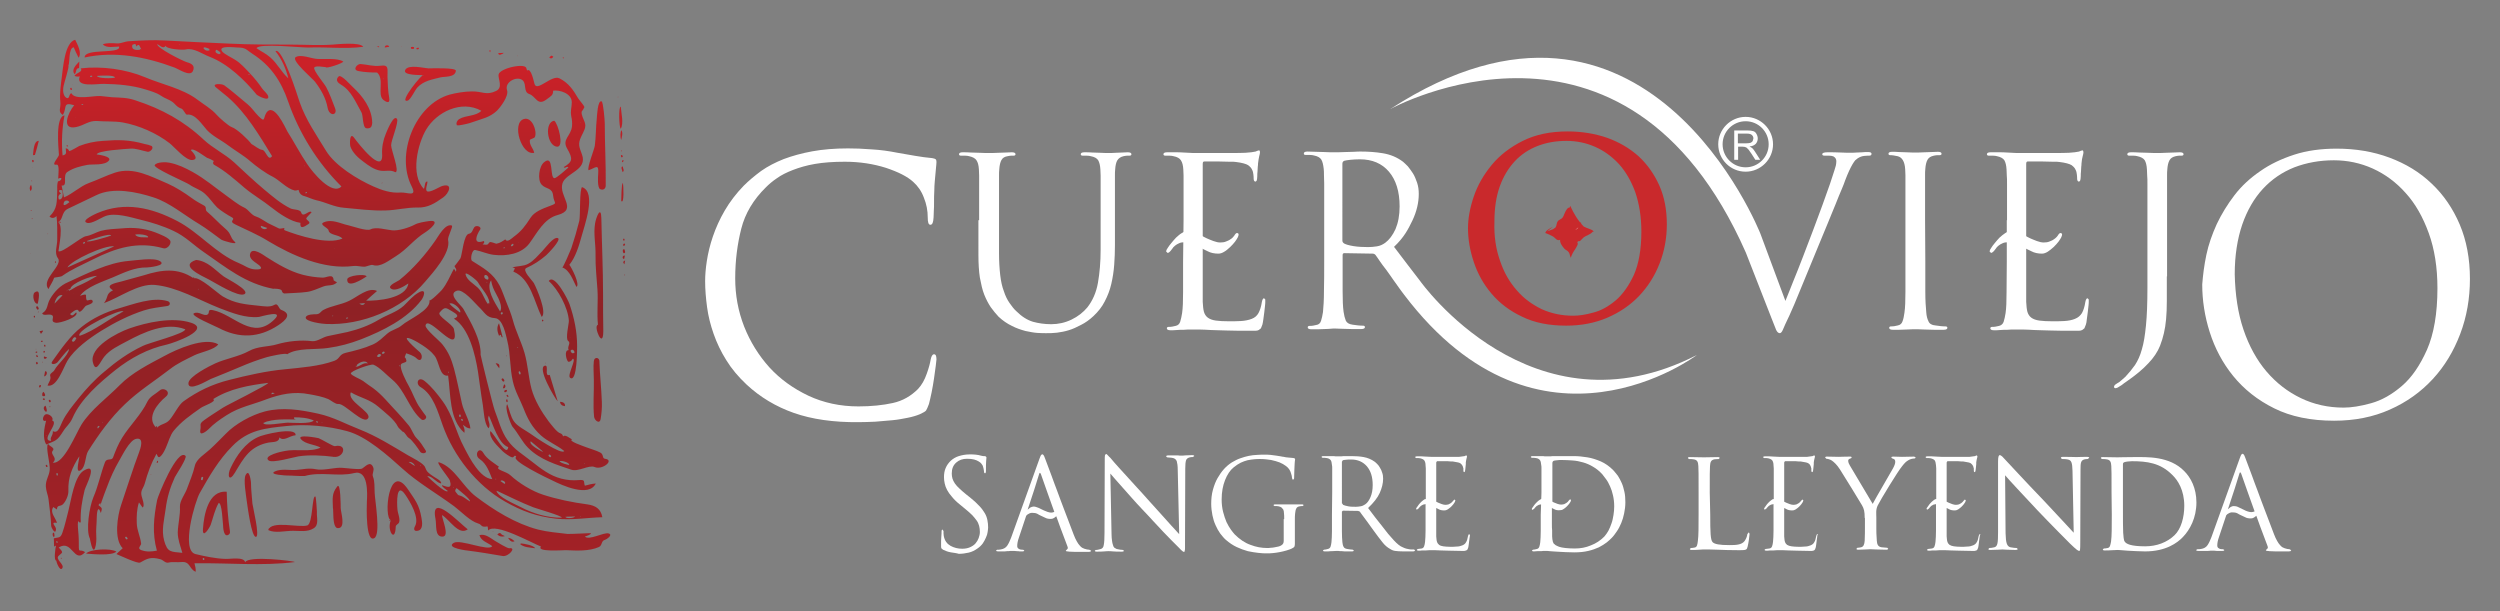<?xml version="1.0" encoding="utf-8"?>
<!-- Generator: Adobe Illustrator 22.0.1, SVG Export Plug-In . SVG Version: 6.00 Build 0)  -->
<svg version="1.1" id="Capa_1" xmlns="http://www.w3.org/2000/svg" xmlns:xlink="http://www.w3.org/1999/xlink" x="0px" y="0px"
	 viewBox="0 0 1031 252" style="enable-background:new 0 0 1031 252;" xml:space="preserve">
<rect x="0" y="0" width="1031" height="252" fill="#808080" stroke="none"/>
<style type="text/css">
	.st0{fill-rule:evenodd;clip-rule:evenodd;fill:#FFFFFF;}
	.st1{clip-path:url(#SVGID_2_);fill:url(#SVGID_3_);}
	.st2{fill-rule:evenodd;clip-rule:evenodd;fill:#C9292C;}
</style>
<g>
	<path class="st0" d="M715.2,65.8V53.8h5.4c1.1,0,1.9,0.1,2.5,0.3c0.6,0.2,1,0.6,1.3,1.2c0.3,0.5,0.5,1.2,0.5,1.8
		c0,0.9-0.3,1.6-0.8,2.2c-0.6,0.6-1.4,1-2.6,1.1c0.4,0.2,0.7,0.4,1,0.6c0.5,0.4,0.9,1,1.3,1.6l2.1,3.3h-2l-1.6-2.5
		c-0.5-0.7-0.9-1.3-1.2-1.7l-0.8-0.8l-0.7-0.3c-0.2,0-0.5-0.1-0.9-0.1h-1.9v5.4H715.2z M716.8,59.1h3.4c0.7,0,1.3-0.1,1.7-0.2
		c0.4-0.2,0.7-0.4,0.9-0.7l0.3-1.1c0-0.6-0.2-1-0.6-1.4c-0.4-0.4-1.1-0.6-2-0.6l-3.8,0V59.1z"/>
	<path class="st0" d="M719.9,48.2c-6.2,0-11.3,5.1-11.3,11.3c0,6.2,5,11.3,11.3,11.3c6.2,0,11.3-5.1,11.3-11.3
		C731.2,53.3,726.1,48.2,719.9,48.2 M719.9,69c-5.3,0-9.5-4.3-9.5-9.5c0-5.3,4.3-9.5,9.5-9.5c5.3,0,9.5,4.3,9.5,9.5
		C729.4,64.8,725.1,69,719.9,69z"/>
	<g>
		<defs>
			<path id="SVGID_1_" d="M130.6,81.3L130.6,81.3L130.6,81.3L130.6,81.3L130.6,81.3L130.6,81.3L130.6,81.3L130.6,81.3L130.6,81.3
				L130.6,81.3L130.6,81.3L130.6,81.3L130.6,81.3L130.6,81.3L130.6,81.3L130.6,81.3L130.6,81.3L130.6,81.3L130.6,81.3L130.6,81.3
				L130.6,81.3L130.6,81.3L130.6,81.3L130.6,81.3L130.6,81.3L130.6,81.3L130.6,81.3L130.6,81.3L130.6,81.3L130.6,81.3L130.6,81.3
				L130.6,81.3L130.6,81.3L130.6,81.3L130.6,81.3L130.6,81.3L130.6,81.3L130.6,81.3L130.6,81.3L130.6,81.3L130.6,81.3L130.6,81.3
				L130.6,81.3L130.6,81.3L130.6,81.3L130.6,81.3L130.6,81.3L130.6,81.3L130.6,81.3L130.6,81.3L130.6,81.3L130.6,81.3L130.6,81.3
				L130.6,81.3L130.6,81.3L130.6,81.3L130.6,81.3L130.6,81.3L130.6,81.3L130.6,81.3L130.6,81.3L130.6,81.3L130.6,81.3L130.6,81.3
				l0.1-0.1l0,0l0,0l0,0l0,0l0,0l0,0l0,0h0l0,0h0l0,0h0l0,0l0,0l0,0l0,0l0,0l0,0l0,0L130.6,81.3L130.6,81.3L130.6,81.3L130.6,81.3
				L130.6,81.3L130.6,81.3L130.6,81.3L130.6,81.3L130.6,81.3L130.6,81.3L130.6,81.3L130.6,81.3L130.6,81.3L130.6,81.3L130.6,81.3
				L130.6,81.3z M120.4,172.2L120.4,172.2C120.6,172.1,120.3,172.1,120.4,172.2C120.4,172.2,120.4,172.2,120.4,172.2z M213.9,100.2
				L213.9,100.2C214.2,100,213.8,99.9,213.9,100.2C214,100.2,213.9,100.1,213.9,100.2z M195,113.6L195,113.6
				C195.2,113.5,194.7,113.3,195,113.6C195.1,113.6,195,113.6,195,113.6z M112.9,49.3L112.9,49.3C112.7,49,112.8,49.5,112.9,49.3
				C112.9,49.3,112.9,49.3,112.9,49.3z M214.2,189.3L214.2,189.3C214.5,189.5,214.4,189,214.2,189.3
				C214.3,189.4,214.3,189.3,214.2,189.3z M226.2,226.5L226.2,226.5L226.2,226.5L226.2,226.5L226.2,226.5L226.2,226.5L226.2,226.5
				L226.2,226.5L226.2,226.5L226.2,226.5L226.2,226.5L226.2,226.5L226.2,226.5L226.2,226.5L226.2,226.5L226.2,226.5L226.2,226.5
				L226.2,226.5L226.2,226.5L226.2,226.5L226.2,226.5L226.2,226.5L226.2,226.5L226.2,226.5L226.2,226.5L226.2,226.5L226.2,226.5
				L226.2,226.5L226.2,226.5L226.2,226.5L226.2,226.5L226.2,226.5L226.2,226.5L226.2,226.5L226.2,226.5L226.2,226.5L226.2,226.5
				L226.2,226.5L226.2,226.5L226.2,226.5L226.2,226.5L226.2,226.5L226.2,226.5L226.2,226.5l0.1-0.1l0,0l0,0l0,0v0v0v0l0,0l0,0l0,0
				l0,0l0,0l0,0l0,0l0,0l0,0l0,0l0,0l0,0l0,0l0,0l0,0h0l0,0l0,0l0,0l0,0l0,0l0,0l0,0l0,0l0,0l0,0l0,0l0,0l0,0l0,0l0,0l0,0l0,0l0,0
				l0,0v0l0,0l0,0l0,0L226.2,226.5L226.2,226.5L226.2,226.5L226.2,226.5L226.2,226.5L226.2,226.5L226.2,226.5L226.2,226.5
				L226.2,226.5L226.2,226.5z M239.5,50.6L239.5,50.6C239.3,50.3,239.1,50.8,239.5,50.6C239.4,50.5,239.4,50.6,239.5,50.6z
				 M74.1,18.3L74.1,18.3C73.9,17.9,73.5,18.5,74.1,18.3C74.1,18.2,74,18.3,74.1,18.3z M69,231L69,231L69,231L69,231L69,231L69,231
				L69,231L69,231L69,231L69,231L69,231L69,231L69,231L69,231L69,231L69,231L69,231L69,231L69,231L69,231L69,231L69,231L69,231
				L69,231L69,231L69,231L69,231L69,231L69,231L69,231L69,231L69,231L69,231L69,231L69,231L69,231L69,231L69,231L69,231L69,231
				L69,231L69,231L69,231L69,231L69,231L69,231L69,231L69,231L69,231L69,231L69,231L69,231L69,231L69,231L69,231L69,231L69,231
				L69,231L69,231L69,231L69,231L69,231L69,231L69,231L69,231L69,231L69,231L69,231L69,231L69,231L69,231L69,231L69,231L69,231
				L69,231l0.1-0.1l0,0l0,0l0,0l0,0l0,0l0,0l0,0l0,0l0,0l0,0l0,0l0,0l0,0l0,0l0,0l0,0l0,0l0,0l0,0l0,0l0,0l0,0l0,0l0,0l0,0l0,0l0,0
				h0l0,0l0,0l0,0l0,0l0,0l0,0l0,0l0,0l0,0l0,0l0,0l0,0l0,0l0,0v0l0,0l0,0l0,0l0,0l0,0l0,0l0,0l0,0l0,0L69,231L69,231L69,231L69,231
				L69,231z M187,201.2L187,201.2C187.5,200.8,186.9,200.6,187,201.2C187.2,201.1,187,201.1,187,201.2z M125.7,68.2L125.7,68.2
				C125.3,68.5,125.9,68.8,125.7,68.2C125.6,68.2,125.8,68.3,125.7,68.2z M241.1,191.5L241.1,191.5
				C241.4,190.8,240.9,190.7,241.1,191.5C241.2,191.3,241,191.2,241.1,191.5z M173.3,192.3L173.3,192.3
				C173.8,191.6,173.1,191.7,173.3,192.3C173.5,192,173.3,192.1,173.3,192.3z M200.8,116.6L200.8,116.6
				C201.2,116.2,200.4,116.1,200.8,116.6C200.9,116.5,200.8,116.5,200.8,116.6z M132.6,174.3L132.6,174.3
				C133,174.7,133.1,174,132.6,174.3C132.7,174.4,132.7,174.2,132.6,174.3z M213.2,143.4L213.2,143.4
				C213.7,143.8,213.9,142.9,213.2,143.4C213.4,143.5,213.4,143.3,213.2,143.4z M207.6,102.2L207.6,102.2c0.1,0.3,0.3,0.3,0.6,0
				C208.1,101.9,207.9,101.9,207.6,102.2C207.7,102.3,207.8,102.1,207.6,102.2z M164.5,150.9L164.5,150.9
				C165.1,151.4,165,150.3,164.5,150.9C164.6,151,164.6,150.8,164.5,150.9z M37.2,31.3L37.2,31.3c-0.1,0.5,0.1,0.6,0.8,0.3
				C38.1,31.2,37.9,31.1,37.2,31.3C37.2,31.4,37.5,31.3,37.2,31.3z M103,30.7L103,30.7C102.1,30.2,102.5,31.3,103,30.7
				C102.9,30.6,102.9,30.8,103,30.7z M184.9,153.2L184.9,153.2C184.4,154.1,185.4,153.7,184.9,153.2
				C184.8,153.4,185,153.3,184.9,153.2z M126.6,79.5L126.6,79.5c0-0.6-0.4-0.3-0.7,0C125.9,79.8,126.2,79.8,126.6,79.5
				C126.6,79.4,126.4,79.5,126.6,79.5z M131,174.4L131,174.4c0.3-0.6-0.4-1-0.7-0.4C130.5,174.1,130.7,174.3,131,174.4
				C131,174.3,130.7,174.3,131,174.4z M190.5,172.7L190.5,172.7c-0.5,0.2-0.5,0.5,0.1,0.9C191.1,173.4,191,173.1,190.5,172.7
				C190.4,172.8,190.6,172.9,190.5,172.7z M211.8,101L211.8,101c-0.1-0.7-0.5-0.6-1.1,0.2C210.9,101.8,211.2,101.7,211.8,101
				C211.8,100.9,211.5,101.2,211.8,101z M83.7,230.9L83.7,230.9c0.5,0.2,0.7,0,0.5-0.7C83.6,230,83.5,230.2,83.7,230.9
				C83.8,230.9,83.7,230.7,83.7,230.9z M82.9,197.9L82.9,197.9c0.6,0.4,0.8,0,0.9-1.1C83.2,196.4,82.9,196.8,82.9,197.9
				C83,197.9,83.1,197.5,82.9,197.9z M226.9,188.6L226.9,188.6c0.6-0.3,0.5-0.7-0.3-1.2C226,187.7,226.1,188.1,226.9,188.6
				C227,188.6,226.7,188.3,226.9,188.6z M52.2,222.5L52.2,222.5c0.6-0.2,0.6-0.6-0.2-1.2C51.4,221.5,51.5,221.9,52.2,222.5
				C52.3,222.4,52,222.2,52.2,222.5z M214.4,153.1L214.4,153.1c-0.6,0-0.7,0.4-0.2,1.3C214.8,154.5,214.9,154.1,214.4,153.1
				C214.3,153.1,214.4,153.6,214.4,153.1z M206.9,129.8L206.9,129.8c0.6-0.5,0.6-0.8,0.1-1.1C206.4,129,206.3,129.3,206.9,129.8
				C207.1,129.5,206.7,129.5,206.9,129.8z M189.4,171.9L189.4,171.9c0.6,0.2,0.8-0.1,0.5-0.9C189.4,170.8,189.2,171.1,189.4,171.9
				C189.6,171.9,189.5,171.6,189.4,171.9z M158.7,145.5L158.7,145.5c-0.2-0.7-0.6-0.7-1.2,0C157.6,146.1,158,146.1,158.7,145.5
				C158.6,145.3,158.3,145.6,158.7,145.5z M113.3,162.2L113.3,162.2c-1-0.4-1.2-0.4-1.4,0.4C112.4,162.5,112.8,162.4,113.3,162.2z
				 M157.3,146.5L157.3,146.5c-0.6-0.8-1.2-0.7-1.9,0.4C156,147.5,156.6,147.3,157.3,146.5C156.9,146.1,156.7,146.8,157.3,146.5z
				 M168.5,190.5L168.5,190.5c0.8,0.5,1.6,1.1,2.6,1.7C170.8,191.2,169.8,190.4,168.5,190.5z M90.4,22.4L90.4,22.4
				c1.6-0.6-0.8-1.7-1.2-1.9C88.5,21.3,88.9,21.9,90.4,22.4C90.6,22.3,89.9,21.9,90.4,22.4z M201.2,115.4L201.2,115.4
				c0.9-1-0.8-2.6-1.4-1.8C199.5,114.5,200,115.1,201.2,115.4C201.4,115.2,200.7,115,201.2,115.4z M234.7,191.8L234.7,191.8
				c0.4-1-3.1-2-4-1.6C231.7,191.2,233.4,191.4,234.7,191.8C234.8,191.6,234,191.6,234.7,191.8z M86.8,20.4L86.8,20.4
				C81.5,17.7,84.8,22.4,86.8,20.4C86,20,86.1,21.1,86.8,20.4z M224,186.4L224,186.4c0.1-0.2-4.5-3.8-5.1-4.4
				C217.8,183.3,223,186,224,186.4C224.1,186.3,221.8,185.5,224,186.4z M146.5,151.3L146.5,151.3c2.1,0,3.1-2,5.2-1.4
				C150.7,148.2,147.7,149.4,146.5,151.3C147.4,151.2,147.5,149.6,146.5,151.3z M40,31.3L40,31.3c0.1,1.1,6.4,1.1,7.4,0.7
				C47.3,30.8,41.1,31.2,40,31.3C40,31.4,40.7,31.3,40,31.3z M189.7,128.9L189.7,128.9c0.9-0.9-2.5-4.5-4.4-3.7
				C186.6,126.7,188.2,127.7,189.7,128.9C189.8,128.8,189.5,128.7,189.7,128.9z M58.3,20.4L58.3,20.4c-0.9-1.4-0.7-2.7-2.2-1.2
				c0.1-1.1-0.4-1.3-1.5-0.7C53.9,21,57,20.7,58.3,20.4C57.8,19.8,57.4,20.6,58.3,20.4z M189,204.3L189,204.3
				c1.5-0.1,3.5,1.8,4.8,2.5c0.5-0.8-4.6-4.7-5.5-5.5C187,202.7,188.2,202.9,189,204.3C190,204.2,188.8,203.9,189,204.3z
				 M202.5,115.5L202.5,115.5c-2.2,3.7,1.5,9.2,3.7,12.9c1.3-1.6-0.6-5.4-1.5-7C203.4,119,203,118.1,202.5,115.5
				C202,116.4,202.6,116.1,202.5,115.5z M201.6,125.8L201.6,125.8c1.2-2.6-3.4-7.2-4.5-9.4c-0.4-0.8-5.5-4.9-5.1-3.2
				c0.5,2.3,3.3,3.8,5,5.4C199.4,120.9,199.6,123.7,201.6,125.8C202.2,124.6,200.7,124.9,201.6,125.8z M108.6,174.4L108.6,174.4
				c-0.1,1.5,8.6-0.1,9.9-0.1c1.9,0,9.6,0.7,10.9-0.9c-2.6-1.1-5.3-1.3-8.1-1.3c-0.2,0.5,0.1,0.8,0.9,0.9
				C117.6,173,112.8,172.6,108.6,174.4C108.5,174.6,112.9,172.6,108.6,174.4z M24.2,77.5L24.2,77.5C24.1,77.7,24.3,77.6,24.2,77.5
				C24.2,77.5,24.2,77.5,24.2,77.5z M92,94.8L92,94.8L92,94.8L92,94.8L92,94.8L92,94.8L92,94.8L92,94.8L92,94.8L92,94.8L92,94.8
				L92,94.8L92,94.8L92,94.8L92,94.8L92,94.8L92,94.8L92,94.8L92,94.8L92,94.8L92,94.8L92,94.8L92,94.8L92,94.8L92,94.8L92,94.8
				L92,94.8L92,94.8L92,94.8L92,94.8L92,94.8L92,94.8L92,94.8L92,94.8L92,94.8L92,94.8L92,94.8L92,94.8l0-0.1l0,0l0,0l0,0l0,0h0l0,0
				h0h0l0,0l0,0l0,0l0,0l0,0L92,94.8L92,94.8L92,94.8L92,94.8L92,94.8L92,94.8L92,94.8L92,94.8L92,94.8L92,94.8L92,94.8L92,94.8
				L92,94.8L92,94.8L92,94.8L92,94.8L92,94.8L92,94.8L92,94.8L92,94.8L92,94.8L92,94.8L92,94.8L92,94.8L92,94.8L92,94.8L92,94.8
				L92,94.8L92,94.8L92,94.8z M35.1,100.2L35.1,100.2c-0.1-0.6-0.4-0.6-0.9,0C34.2,100.6,34.6,100.6,35.1,100.2
				C35.1,100.1,34.8,100.3,35.1,100.2z M26.6,82.9L26.6,82.9c-1.1,2.4,0.3,1.9,2,0.5C28.3,82.7,27.6,82.5,26.6,82.9
				C26.4,83.2,27.3,83,26.6,82.9z M61.1,97.9L61.1,97.9c0.2-1.2-4.6-1.5-5.4-1.1C56.9,98.2,59.3,97.8,61.1,97.9
				C61.1,97.8,60.6,97.9,61.1,97.9z M24.4,82.5L24.4,82.5c1.7-0.6,1.6-2.3,1.3-3.8c-0.1-0.6-2.7-0.5-0.5,1.1
				C24.1,80.3,23.8,81.2,24.4,82.5C25.4,82.2,24.4,81.8,24.4,82.5z M45.8,97.2L45.8,97.2c0-1.4-9.1,1.9-10,2.2
				C36,100.3,44.5,97.6,45.8,97.2C45.8,97.1,42.5,98.1,45.8,97.2z M47.1,101.6L47.1,101.6c-3.7-0.7-17.8,5.8-19.3,8.7
				C34.4,107.3,40.8,104.5,47.1,101.6z M23.8,91.5c2.5,1,0.5,10.1,0.3,12.1c1.5,0.9,9.4-6,11.4-6.2c2-0.3,4.1-1.6,6.1-2.2
				c2.7-0.7,5.7-0.8,8.5-1c4.9-0.5,9.4-0.1,14.1,1.7c1.2,0.5,5.9,2.2,6.1,3.7c0.2,1.4-1.5,3.2-2.9,2.8c-10.6-3-19.6-0.2-29.1,4.6
				c-4.4,2.2-8.9,4.1-12.8,6.9c-0.5,0.3-3.2,0.5-3.2,0.7c-0.4,1.4-1.7,3.2-2.3,4.6c-3.3-3.9,6.1-9.7,3.9-12.7
				c-1.6-2.1-0.3-5.1-0.3-7.5c0-3.1,0.1-6.8-0.3-9.9c-1,1-2,1-2.9,0.2c3.4-3.3,3-6.1,3.2-10.7c0-1.2-0.1-2.6,0.3-3.8
				c1.5-0.1,2.2-2.2,0.1-1.1c0-1.3,0.7-6.1-0.7-5.8c-2.6,0.5,1-3.2,1-4c-0.2-3.3-1.5-15.8,2.3-16.3c-1,5.1-1.3,10.8-0.8,16.5
				c1.9-0.4,1.4-1.2,1.3-2.9c0.7,0,1.1,0.3,1.4,1.1c0.6,0.1,3.5-1.8,4.2-2.1c3.1-1.2,6.4-1.9,9.7-2.1c6.5-0.5,10.9-0.5,17.3,1.3
				c1,0.2,1.9,0.4,2.8,0.8c1.2,0.9-0.7,2.6-1.6,2.4c-2.1-0.4-5-1.5-7.1-1.3c-1.6,0.1-13.8,0.8-13.9,2.4c0.9,0.1,6,0.8,5.1,2.4
				C43.4,68.4,38,67.6,36,68c-3,0.6-5.6,1.2-8.2,2.9c-2.2,1.4,0.4,6-2.4,5.6c0,0.1,0.9,4.3,1,4.9c3.6-1.5,6.5-4.5,10.2-5.9
				c3.6-1.3,7.2-3.1,10.8-4.3c7.7-2.5,14.8,1.6,21.7,4.5c3.4,1.5,7,3.8,10,6c1.6,1.2,3.3,2.1,5.1,3.1c1.2,0.7,0.2,1.7,1.2,2.5
				c2.6,2.2,4.8,4.7,7.4,6.9c2.8,2.3,1.9,3.6,4,5.5c1.7,1.5-4.7-0.3-5.6-0.9c-2.9-2.1-5.8-4.4-8.9-6.3c-6.1-3.6-12.2-8.9-19-11.1
				c-7.1-2.3-16.7-4.3-23.6-0.9c-3.9,1.9-7.8,3.7-11.7,5.6C25.1,87.5,26.2,90.9,23.8,91.5C25.9,92.3,25.4,91.1,23.8,91.5z
				 M138.1,102.7L138.1,102.7C138.3,102.6,137.8,102.3,138.1,102.7C138.1,102.7,138,102.6,138.1,102.7z M107.6,93.1L107.6,93.1
				c-0.4,1.1,1.9,2,2.6,0.9C109.3,93.7,108.4,93.4,107.6,93.1C107.5,93.2,108.4,93.4,107.6,93.1z M117.2,94.9c6,2.3,17.8,6.1,24,3.5
				c-1.3-1.7-5.4-1.3-5.7-3.4c-0.2-1.1-4.1-2.4-2-3.3c3.4-1.5,6.8,0.5,10.1,1.2c1.8,0.4,7.6,2.5,9.2,1.7c2.3-1.2,6.6,0.2,9,0.4
				c2.7,0.2,6.8-1.1,9.1-2.3c1.6-0.9,4-1.2,5.8-1.5c5.6-0.8,0.5,3.5-1.3,4.6c-4.7,2.9-7.5,7-12.2,9.9c-2.5,1.5-6.3,4.7-9.4,3.6
				c-0.8-0.3-2.6,0.7-3.6,0.7c-1.5,0-3-0.5-4.5-0.3c-12,1.6-25.2-4.3-35.3-10.4c-4.2-2.6-8.8-4.5-13.1-6.6c-3.7-1.7,0.5-2-1.9-3.2
				c-1.5-0.8-4.8-2.9-5.9-4c-1.7-1.7-3-3.8-5-5.6c-2-1.8-4.3-2.3-6.4-3.8c-1.5-1-15-6.8-14.3-8c0.8-1.4,4.9-1.3,6.1-1
				c3.5,0.7,6.4,2.1,9.5,3.8c5.2,2.9,9.1,6.3,13.7,9.6c2.4,1.7,5,3.9,7.6,5.1c1.8,0.8,3,3.2,4.9,3.7c1.6,0.5,3.3,1.8,4.9,2.7
				c1.5,0.8,3,1.4,4.5,2.2c0.6,0.3,2.1-0.3,2.3-0.1C117.2,94.3,117.2,94.6,117.2,94.9C118.3,95.4,117.1,94.7,117.2,94.9z M31.1,48.4
				L31.1,48.4C31.3,48.2,30.9,48.2,31.1,48.4C31.1,48.4,31.1,48.4,31.1,48.4z M77.3,60L77.3,60L77.3,60L77.3,60L77.3,60L77.3,60
				L77.3,60L77.3,60L77.3,60L77.3,60L77.3,60L77.3,60L77.3,60L77.3,60L77.3,60L77.3,60L77.3,60L77.3,60L77.3,60L77.3,60L77.3,60
				L77.3,60L77.3,60L77.3,60L77.3,60L77.3,60L77.3,60L77.3,60L77.3,60L77.3,60L77.3,60L77.3,60L77.3,60L77.3,60L77.3,60L77.3,60
				L77.3,60L77.3,60L77.3,60L77.3,60L77.3,60L77.3,60L77.3,60L77.3,60L77.3,60L77.3,60L77.3,60L77.3,60L77.3,60L77.3,60L77.3,60
				L77.3,60L77.3,60L77.3,60L77.3,60l0-0.1l0,0l0,0l0,0l0,0l0,0h0h0h0l0,0l0,0l0,0l0,0l0,0l0,0L77.3,60L77.3,60L77.3,60L77.3,60
				L77.3,60L77.3,60L77.3,60L77.3,60L77.3,60L77.3,60L77.3,60L77.3,60L77.3,60L77.3,60L77.3,60L77.3,60L77.3,60L77.3,60L77.3,60
				L77.3,60L77.3,60L77.3,60L77.3,60L77.3,60L77.3,60L77.3,60L77.3,60L77.3,60L77.3,60z M34.3,43.2L34.3,43.2
				c0.2-0.4-0.5-0.3-0.7-0.3C33.6,43.2,33.9,43.3,34.3,43.2C34.4,43.1,34.1,43.1,34.3,43.2z M28.2,26.9L28.2,26.9L28.2,26.9
				L28.2,26.9 M21.4,192.2L21.4,192.2L21.4,192.2L21.4,192.2L21.4,192.2L21.4,192.2L21.4,192.2L21.4,192.2L21.4,192.2L21.4,192.2
				L21.4,192.2L21.4,192.2L21.4,192.2L21.4,192.2L21.4,192.2L21.4,192.2L21.4,192.2L21.4,192.2L21.4,192.2L21.4,192.2L21.4,192.2
				L21.4,192.2L21.4,192.2L21.4,192.2L21.4,192.2L21.4,192.2L21.4,192.2L21.4,192.2L21.4,192.2L21.4,192.2L21.4,192.2L21.4,192.2
				L21.4,192.2L21.4,192.2L21.4,192.2L21.4,192.2L21.4,192.2L21.4,192.2L21.4,192.2L21.4,192.2L21.4,192.2L21.4,192.2L21.4,192.2
				L21.4,192.2L21.4,192.2L21.4,192.2L21.4,192.2L21.4,192.2L21.4,192.2L21.4,192.2L21.4,192.2L21.4,192.2L21.4,192.2L21.4,192.2
				L21.4,192.2L21.4,192.2L21.4,192.2L21.4,192.2L21.4,192.2L21.4,192.2L21.4,192.2L21.4,192.2L21.4,192.2L21.4,192.2L21.4,192.2
				L21.4,192.2L21.4,192.2L21.4,192.2L21.4,192.2L21.4,192.2L21.4,192.2L21.4,192.2L21.4,192.2L21.4,192.2L21.4,192.2L21.4,192.2
				L21.4,192.2L21.4,192.2L21.4,192.2L21.4,192.2L21.4,192.2L21.4,192.2z M42.2,174.4L42.2,174.4C42.5,173.8,41.9,174,42.2,174.4
				C42.2,174.3,42.1,174.3,42.2,174.4z M41.1,175.8L41.1,175.8c-0.5-0.5-1.3,0.4-0.7,0.9C40.6,176.4,40.9,176.1,41.1,175.8
				C41,175.7,40.9,176.1,41.1,175.8z M23.4,196.1L23.4,196.1c0.5,0.1,0.6-0.2,0.3-1C23.3,194.9,23.1,195.3,23.4,196.1
				C23.5,196.1,23.5,195.7,23.4,196.1z M23.5,210.1c-0.5-0.3-1-0.6-1.5-1c-1.6,2.2,0.9,4.4,1.5,6.5c-3.1-0.4-0.3,1.4-0.4,2.7
				c-0.2,2.5-1.9-0.6-2-1.4c-0.1-3.7-0.7-7.3-1.1-11.1c-0.2-1.6-1-3.3-1.1-5.2c-0.1-2.7,1.4-4.4,1.6-6.8c0.3-2.6-1.8-9.1-0.7-10.8
				c0.4,1,3,1.6,2,2.8c-1.4,1.7,2.3,2.9,0,5c4.5,0.7,9.5-12,11.8-15.7c3.8-6.1,10.7-11.1,15.8-16.3c5-5.1,12.2-8.7,18.4-12
				c5.1-2.8,16.8-8,22.2-4.8c-1.4,2.2-7.4,3.3-9.8,4.5c-3.6,1.8-7,3.3-10.2,5.8c-6.2,4.8-12.8,8.9-18.5,14.4
				c-5.9,5.6-10.8,12.4-15.2,19.4c-1.2,2-0.9,6.4-3,7.8c-2.6,1.8-0.3-5.5-0.6-5.7c-3,4.6-4.7,8.7-4.5,14.3c0.1,1.7-1.1,4.4-2.3,5.5
				C24.8,209,23.5,208.1,23.5,210.1C22.8,209.7,23.5,208.7,23.5,210.1z M239.5,213.2L239.5,213.2C239.8,212.8,239,212.9,239.5,213.2
				C239.5,213.1,239.4,213.1,239.5,213.2z M204.5,197.8L204.5,197.8C204.9,197.3,204.1,197.3,204.5,197.8
				C204.6,197.7,204.4,197.7,204.5,197.8z M208.1,199.6L208.1,199.6c1-0.8-1.3-2-1.7-1.2C207,198.8,207.6,199.2,208.1,199.6
				C208.2,199.5,207.6,199.2,208.1,199.6z M233.2,213.1L233.2,213.1c0.1,0.9,3.5,0.6,4-0.1C235.9,213,234.5,213.1,233.2,213.1
				C233.2,213.2,234.5,213.1,233.2,213.1z M204.7,202.3L204.7,202.3c0.4,2.6,7.9,5.7,10,6.8c5.1,2.7,11.2,4.5,17,4.4
				c0.1-0.8-10.3-3.7-11.8-4.3C214.5,207.1,209.9,204.7,204.7,202.3C204.7,202.6,205.7,202.8,204.7,202.3z M203,197.6
				c-1.1-2.6-2.2-6.3-5.2-8.3c-2.5-1.6-0.2-5.6,1.6-2.4c1.3,2.3,4.4,4.1,6.4,5.6c-1.8,1.2,2.9,1.8,4.7,3.5c3.4,3.2,9,6.6,13.4,8
				c5.8,1.9,12.2,3.2,18.3,4c3.5,0.5,5.6,1.9,6.2,5.3c-6.5,0.2-12.5,1.3-19.1,0.6c-8-0.9-14.1-3.1-21.1-7.1
				c-11.7-6.7-21.1-18.7-25.6-31.3c-2-5.5-3.8-12.7-9.2-15.9c-2.2-1.3-1-4.7,1.8-2.4c2.8,2.3,5.2,5.3,7.3,8.2c4.4,6,5.5,12.9,9,19.3
				C193.7,189,198,197.3,203,197.6z M137.6,115.6c0.4,0.3,0.9,0.6,1.4,0.8c-1.7,1.8-3.6,0.9-5.8,1.8c-2.2,0.8-4.3,1.9-6.7,2.2
				c-2.9,0.4-5.7,0.4-8.6,0.6c-0.9,0.2-1.5-0.2-1.7-1.1c-0.1-0.9-3.7-0.9-3.5-0.8c-11.5-2.2-19.2-8.6-28.6-15.1
				c-4.4-3-7.6-6.5-12.6-8.8c-4.2-2-9-3.5-13.6-4.6c-4-1-10.4-3-14.4-1.5c-1.7,0.6-5.8,3.4-7.6,2.8c-3-0.9,4.2-4,4.2-4
				c11.4-4.9,22.3-2.3,32.9,3.2c9.1,4.7,16,13.5,25.5,17.4c2.3,0.9,4.1,2.5,6.7,2.6c1,0,3.8,0.2,1.7-1.7c-1.4-1.2-4.5-2.5-3.7-4.9
				c0.9-2.7,5.5,0.7,6.7,1.5c4.7,3,9.6,5.9,14.9,7.3c2.7,0.7,5.6,1.1,8.3,1.2C134.9,114.5,137.4,112.6,137.6,115.6
				C137.6,115.6,137.5,113.8,137.6,115.6z M81.7,119.4L81.7,119.4C82.3,119.1,81.4,119,81.7,119.4C81.8,119.4,81.7,119.3,81.7,119.4
				z M79.9,114.8c2.2-1,9.9,6.2,11.9,7.4c5.1,3,9.3,3.3,15,3.9c2,0.2,4.6,0.7,6.4-0.4c1.5-0.9,1.7,1.7,2.8,2.1
				c4.6,1.7,1.8,4.3-1.2,6.3c-8,5.3-16.2,5.6-24.7,1.1c-1.3-0.7-12-5.1-10.1-6c2-1,4.1,1.4,5.6,0.5c1.1-0.7-0.3-2.3,2.2-1.8
				c8.8,1.8,16.4,12.8,25.4,3.8c4.1-4.1-5.3-1.2-6.4-1c-5.5,0.6-11.2-1.7-16.2-3.6c-8.6-3.4-17.7-8.8-26.8-9.6
				c-6.8-0.6-14.5,5.2-20.9,7.5c2-2.7,0.6-3.7,3.7-5.3c-3.8-2.2,1.2-3,3.4-3.6c3.1-0.9,6.3-1.7,9.4-2.6
				C66.7,111.2,73.3,110.3,79.9,114.8C80.8,114.4,78.9,114.2,79.9,114.8z M137.2,130.5L137.2,130.5C137.8,130,136.7,130,137.2,130.5
				C137.3,130.4,137.1,130.4,137.2,130.5z M143.6,131.2L143.6,131.2c-0.2-0.5-1-0.3-0.8,0.3C143.1,131.4,143.4,131.3,143.6,131.2
				C143.6,131.1,143.4,131.3,143.6,131.2z M150.5,125L150.5,125c-0.8,0.1-1.6,0.1-2.3,0.2C149.2,126,150.1,125.9,150.5,125z
				 M168.9,116.2L168.9,116.2L168.9,116.2L168.9,116.2z M155.5,120c-1.5,1.3-3,2.6-4.5,4c4.5,0.1,16.5-0.8,17.4-7.1
				c-1.5,1-5.3,3.5-7.2,2.1c-1.7-1.2,3.1-3.1,3.5-3.5c5.5-4.4,10.9-10.6,14.9-16.4c1.2-1.7,4-7,6.7-6.1c0.8,0.2-1.8,4.6-1.5,6
				c1.2,5.3-6.5,13.7-9.5,17.2c-9.6,11.4-26.3,18.1-40.9,17.4c-1,0-8.9-0.9-8.3-2.8c0.4-1.2,3.3-1.2,4.2-1.2c1.7,0,1.8-1.1,3.1-1.8
				c3.2-1.7,7.2-2.1,10.5-3.7C147.2,122.6,151.9,118.2,155.5,120C154,121.2,154.4,119.4,155.5,120z M118.4,146.1
				c-0.5-0.7-7.4,0.9-8.4,1.2c-3.7,1.1-7.2,2.4-10.7,3.9c-4.1,1.8-8.3,3.4-12.4,5.1c-1.3,0.6-9.4,5.5-9.2,1.7
				c0.2-2.8,8.8-7.1,11.2-8.2c4.3-1.9,9.7-2.8,13.7-5c3.7-2.1,8-1.7,11.6-2.8c4.4-1.3,9.9-1.9,14.6-1.3c2,0.2,4.4-1.7,6.4-2.1
				c2.7-0.6,5.5-1.1,8.2-1.7c4.5-1.1,8.9-2.7,12.9-5.1c3.3-2,7.2-3,10.2-5.7c2-1.9,3.7-4.1,6.2-5.5c3.4-1.9,2.1,1.8,1.1,3.1
				c-5.9,7.8-15.9,12.7-24.8,16.2c-4.7,1.8-8.8,2.9-13.7,3.6C130.2,144.3,122.7,143.3,118.4,146.1
				C117.9,145.5,118.8,145.8,118.4,146.1z M18.9,179.6L18.9,179.6C19.3,180,19.2,179.3,18.9,179.6C18.9,179.6,18.9,179.5,18.9,179.6
				z M76.4,135.8c-7.9-3.1-17.1,1.2-24,4.9c-3.3,1.8-7,3.4-9.4,6.4c-1.7,2.1-3.5,7.1-4.7,2.3c-1.5-6.2,9.9-12.1,14.9-13.9
				c7.4-2.6,17.9-4.9,25.6-2.4c8.5,2.8-7,8.3-10,9c-7.8,1.7-14.9,5.5-21.2,10.5c-6.5,5.2-14.3,11.9-17.7,19.8
				c-1.1,2.5-2.5,3.3-3.8,5.4c-2.6,4.1-3,3.8-7,5.5c-1.7-2.5-0.8-7-0.1-9.8c-1.9,0.6-1.4-1.8-0.4-2.5c1.2-0.8,3.8,1.1,2.9,2.4
				c3.2,1-5.2,8.4-0.4,8.4c-0.7-1.5,0.8-1.9,0.7-4c2.2,1.2,3-2.1,3.9-3.9c1.6-3.4,4.2-6.5,6.5-9.4c3.2-4,6.8-7.9,10.8-11.2
				c4.9-4.2,9.9-7.8,15.8-10.6C60.6,141.6,76.4,137.6,76.4,135.8C76,135.6,76.4,135.9,76.4,135.8z M30.3,121.2L30.3,121.2
				C30,121.1,30.1,121.3,30.3,121.2C30.2,121.2,30.2,121.2,30.3,121.2z M33.3,127L33.3,127C33,126.9,33.1,127.2,33.3,127
				C33.3,127,33.3,127.1,33.3,127z M22.5,125.2L22.5,125.2c1.2-1.2,2.2-2.3,3.3-3.4C24.5,121.2,22.9,122.9,22.5,125.2z M17.4,129.2
				c2.5-1.5,1.8-3.5,3.3-6c1.7-2.9,4.2-5.5,7.3-6.8c7.7-3.5,16.6-8.1,25.1-8.8c2.9-0.2,10.4-1.5,12.9,0.1c2.9,1.9-4.9,2.6-5.4,2.6
				c-5.1-0.1-9.6,2.2-14.1,4.1c-4,1.7-10.9,3.9-13.5,7.6c3.6-1.2,2-0.2,2.7,1.7c0.3,0.7,2.1-0.8,2.5,0.4c0.5,1.2-2.4,1.7-2.9,2.1
				c-0.4,0.3-2.3,3.4-2.9,2c-0.6-1.4-3,0.9-3.5,1.3c1,1.3,1.7,0,2.5-0.7c1.5,1.8-6.6,4.6-8.4,4.3c-2.5-0.4-0.5-2.2-1.4-3
				C20.4,129.1,17.9,130.6,17.4,129.2C17.8,128.9,17.4,129.3,17.4,129.2z M29.6,140.5L29.6,140.5c0.5,0.8,1.1,0.5,1.9-1
				C30.9,138.7,30.3,139,29.6,140.5C29.7,140.6,30.1,140,29.6,140.5z M50.9,128.5L50.9,128.5c-0.4-1.7-19.8,7.6-18.1,10
				C38.9,136.5,45,131.4,50.9,128.5C50.8,128.3,48.1,129.8,50.9,128.5z M28.5,143.9c-1.9,1.7-3.1,3.5-4.7,5.4
				c-0.9,1.1-3.5,1.3-2.1-0.5c3.6-5,7.1-10.2,12-14c4.4-3.5,9.8-6.1,15.2-7.6c6-1.7,14.1-4.9,20.3-3c1.2,0.4,1.1,1.8-0.2,2
				c-3.2,0.5-6.5,0.8-9.6,1.8c-6.2,2-12.1,5-17.6,8.4c-4.8,3-11,7.4-14,12.4c-1.7,2.8-4.3,11.1-8.2,10.2c0.5-1.4,1.6-2.5,1.1-4
				c-0.3-1,1.3-1.5,1.7-2.3C23.9,149.9,28,146.9,28.5,143.9C26.9,145.2,28.4,144,28.5,143.9z M23.4,223.9L23.4,223.9
				c0.4,0,0.5-0.2,0.2-0.7C23.1,223.1,23.1,223.3,23.4,223.9C23.5,223.8,23.4,223.6,23.4,223.9z M23.1,225c-0.3,0.1-0.5,0.3-0.8,0.4
				c0-1.1-0.1-2.3-0.1-3.4c2.3-0.5,2.8-0.1,3.6-2.5c1-2.9,1.6-5.8,2.4-8.8c1.1-4.2,2.4-14.2,6.3-16.6c6.3-3.8,0.8,6.4,0.4,8
				c-1.1,4.6-1.8,8.6-1.6,13.3c-0.4,0.2-0.8,0-1.1-0.6c-0.3,1.9,0.1,4,0.2,6c0.1,1.3,0.1,2.6,0.1,4c0,3.7,0.3,1.3,2.6,2.9
				c-4.6,5.1-5.3-5.5-10.9-1.9c2.2,2.2,1.5,2,0,3.4c-1.6,1.5,2.5,3.5,1.5,5.1c-1,1.6-2.5-2.6-2.5-3.1
				C22.1,231.1,22.8,226.2,23.1,225z M125.7,196.3c-2.5,0.1-4.9-0.2-7.4-0.2c0,0-7.9-0.3-4.9-1.7c2.6-1.2,6-0.4,8.7-0.6
				c2.7-0.2,5.2-0.9,8.1-0.3c2.7,0.6,7-0.5,9.8-0.6c1.7-0.1,8.3,1,9.4,0.3c1.2-0.7,3.3-3.4,4.5-0.5c0.6,1.3-0.6,2.7-0.1,3.8
				c0.8,2.1,0.6,4.4,0.7,6.6c0.1,3.2,2.6,17.2-0.1,18.8c-3.6,2.1-3.2-12.5-3.1-15c0.2-3.3,0.7-13.4-5.3-11.8
				C139.6,196.7,132.3,194.4,125.7,196.3C125.3,196.3,126.9,196,125.7,196.3z M163,71c-2.1-1.1-3.7-0.3-6-0.6
				c-2.7-0.4-5-2.1-7.1-3.7c-2.1-1.5-4.6-3.8-5.4-6.3c-0.3-0.9-0.4-6.3,1.6-3.5c1.6,2.2,11.9,15.4,11.5,6.8
				c-0.2-2.8,0.4-5.9,1.5-8.5c0.2-0.5,3.2-8.2,4.6-6.2c0.9,1.3-2.4,8.8-2.4,10.9C161.3,61.8,165,71.1,163,71
				C162.9,70.9,164,71,163,71z M137.6,188.4c-4.6-0.6-9.9-0.9-14.5-0.2c-1.9,0.3-10.7,2.9-12.3,1.7c-2.6-2,5.7-3.8,6.6-3.9
				c4.6-1,10.6,0.6,14.8-1.4c-2.4-1.4-6.2-1.3-8.1-3.5c-1.9-2.2,7-0.5,7.3-0.4c1.1,0.4,6.2,3.5,6.7,3.3
				C143.5,182.8,141.9,189,137.6,188.4C136.6,188.3,138.6,188.6,137.6,188.4z M242.7,70.2c-0.6-1.2,2.3-8.3,2.6-10.1
				c0.5-3.8,0.4-7.4,0.8-11.1c0.1-0.8,0.3-7.8,2-7.2c0.7,0.3,1.3,8,1.3,9c0,8.6,0.5,17.1,0.4,25.7c0,1.3-1,2.1-2.3,1.5
				c-1.2-0.6-0.9-5.2-0.8-6.4C247,67.2,245.6,69.3,242.7,70.2C242.6,70,242.9,70.1,242.7,70.2z M161.2,214.5
				c-3.1-0.7-1-24.7,7.1-12.6c2.8,4.2,4.6,6.2,5.5,11.6c0.3,1.7,0.9,5-1.6,5.4c-1.4,0.3-1.7-0.7-1.1-1.8c2.1-3.5-2-10.2-3.9-13
				c-3.9-5.8-3.5,3.7-3.3,5.9c0.1,1.7,1.2,3.8,0.7,5.4c-0.3,0.8-1.4,1-1.4,1.8C163,224.2,159.4,218.6,161.2,214.5
				C159.8,214.2,160.9,215.1,161.2,214.5z M246.6,134c-0.5-4.8,0.1-9.6-0.2-14.4c-0.3-4.8-0.9-9.6-0.8-14.5
				c0.1-4.4-0.9-8.5-0.2-12.9c0.4-2.6,2.5-7.8,2.6-2.1c0.2,10.5,0.7,21,0.7,31.5c0,5,0,9.8,0.1,14.9
				C248.8,144.7,244.5,134.1,246.6,134C246.5,133,246.5,134,246.6,134z M134.4,27.7c-0.7,0-4.4-0.8-4.8,0.2c-0.5,1.1,4.3,6.8,4.9,8
				c1.5,2.8,2.6,5.9,3.7,8.8c1.1,2.9-2.4,3.5-3.1-0.3c-0.7-3.9-2.8-7.6-5.2-10.7c-0.8-1.1-9.9-8.8-8-10.1c2.1-1.4,6.6,0.6,8.9,0.7
				c2.9,0.2,8.3-0.5,10.8,1.1C141,26.3,134.3,28.4,134.4,27.7C133.1,27.7,134.4,27.7,134.4,27.7z M235.2,139.3L235.2,139.3
				C234.9,139.2,235,139.6,235.2,139.3C235.2,139.3,235.2,139.3,235.2,139.3z M235.2,144.6L235.2,144.6c0.5,1.2,1.1,1.4,1.8,0.7
				C236.6,144.2,236,143.9,235.2,144.6C235.7,145.1,235.6,144.4,235.2,144.6z M236.2,147.9c-0.4,0.9-1,1.3-1.8,1.3
				c-0.7-0.2-2-4.8,0.1-4.8c-0.7-1.6,1.1-2.9-0.2-3.8c-1.2-0.9,0.3-6.9,0.3-8.3c-0.3-5.3-4.4-13-8.3-16.4c2.4-3.4,8.1,8,8.6,9.6
				c1.9,5.6,3.1,11.2,3.1,17.2c0,0.6,0.1,15.4-2.9,13.1C233.8,154.7,237.9,148.1,236.2,147.9C235.8,148.3,236.4,148,236.2,147.9z
				 M240.1,77.2c6,2.1,0.9,15.9-0.3,20.4c-1,3.7-2.5,8.6-5,11.6c0.9,1.1,4.6,8.3,2.9,9.1c-1.3-2.5-2.7-6.9-5.8-8
				c0.3,0.1,3.3-6.8,3.7-7.9c1.3-3.9,2.3-7.3,3.3-11.3C239.4,89.1,238.9,77.6,240.1,77.2C240.8,77.4,239,77.5,240.1,77.2z
				 M121.9,179.5c-2.6,0.2-4.8,2.7-6.7,0.9c-0.1,2.2-2.9,1.8-4.4,2.1c-3.2,0.6-6.1,2-8.4,4.4c-2.3,2.4-3.8,5.2-5.5,8
				c-2.5,4.2-3.3,1.1-1.8-1.9c2.4-5.1,6-10.3,11.2-12.7C108,179.3,122.3,175.8,121.9,179.5C121.2,179.5,121.9,179.4,121.9,179.5z
				 M80.9,107.2c4.8,0.5,7.6,4,11.2,6.7c1.3,1,11.3,5.9,8.7,7.4c-2.5,1.4-12.1-4.7-14.6-6C82.9,113.6,73.7,109.5,80.9,107.2
				C84.4,107.6,80.1,107.5,80.9,107.2z M93.5,202.8c0.1,5.4,0.5,10.8,1.3,16.1c0.2,0.9-0.1,1.5-0.9,1.8c-1.8,0.6-1.9-3.7-1.9-4
				c-0.2-1.3-0.4-9.2-1.8-9.3c-1.6,2.7-2.3,6.1-3.3,9c-0.4,1.1-3.5,6.2-3.2,1.7C84.1,212.3,85.9,202.1,93.5,202.8
				C93.5,204.8,92.6,202.8,93.5,202.8z M174.7,31c-1.2-0.1-9.1,0.2-7.5-2.3c1.4-2.2,7.6-0.6,9.5-0.5c1.1,0,11.5-0.4,11.3,1
				c-0.3,2.8-4.6,2.3-6.3,2.7c-3.5,0.9-7,1.4-9.6,4.2c-1,1.1-2.8,5.1-4,5.4C164,42.7,174.6,29.7,174.7,31
				C173.7,30.9,174.7,31.2,174.7,31z M203,225.2c-2-1.5-4.5-2-5.3-4.5c2.4-0.7,4.4,1.1,6.5,2.4c0.8,0.5,5.1,3.1,5.8,3
				c3.2-0.5-0.3,3.6-2.7,3.2c-4.7-0.8-9.4-1.6-14.1-2.2c-0.3,0-9.6-1.1-6.1-3.2C189.8,222.2,201.7,227.6,203,225.2
				C202.5,224.8,202.9,225.3,203,225.2z M212.4,110.6c-0.4-0.1-0.8-0.2-1.1-0.3c2.2-0.7,4.5-0.4,6.5-1.5c2.3-1.2,4-3.4,5.8-5.2
				c1.1-1.1,4.7-6.2,6.5-5.4c1.5,0.7-4.3,6.6-4.9,7.1c-2.6,2.2-5,3.8-8.1,5.2c-2,0.9,2.4,5.1,3.1,6.3c1.1,2.1,5.5,12.1,3.2,13.9
				c-3.1-6.2-4.5-15.7-11.7-18.7C211.9,111.5,212.2,111,212.4,110.6C212.1,110.5,212.2,111,212.4,110.6z M153.5,50.6
				c-0.1,1.7-0.6,2.5-2.4,2.3c-1.6-0.2-1.3-5.2-2-6.5c-2.4-4.2-4.2-9-8.5-11.5c-1.2-0.7-2.5-1.9-0.9-3.4c1-0.9,5.1,3.8,5.8,4.4
				C149.6,39.7,153.4,44.7,153.5,50.6C153.4,52.7,153.5,50.5,153.5,50.6z M247.2,149.3c0.2,5.5,0.8,10.9,1,16.4
				c0.1,2.4-0.1,4.8-0.5,7.1c-0.4,2.3-2.5,0.6-2.7-0.9c-0.5-5,0-10.3-0.1-15.3c0-2.5-0.3-5.2,0-7.7
				C245.1,147,247.4,147.3,247.2,149.3C247.2,150.2,247.3,148.1,247.2,149.3z M158.2,32.7L158.2,32.7
				C158.6,32.2,157.9,32.4,158.2,32.7C158.2,32.6,158.1,32.6,158.2,32.7z M155.5,29.9c-2.6,0-5.1-0.1-7.7-0.6
				c-2.6-0.5-0.5-3,0.9-2.9c2.8,0.2,5.4,1.1,8.2,0.7c3.7-0.5,2.8,1.4,2.9,4.7c0.1,2.9,0.2,5.7,0.7,8.5c0.5,2.9-1.5,1.6-2.4,0.9
				C155.4,39,158.7,32.7,155.5,29.9C154.2,29.9,155.6,30,155.5,29.9z M220.3,63c-5.3,1.3-9.4-12.3-4.3-13.9c3.4-1.1,5.6,4.9,4.6,7.4
				c-0.3,0.6-2,0.8-2.1,1.3C218.3,60,219.9,61,220.3,63C219.2,63.3,220.3,62.8,220.3,63z M192.9,218.3c-3.7,2.7-7.4-3.9-10.6-5.9
				c-0.1,1.6,3.4,9,0.1,8.9c-3.2,0-2.3-4.8-2.8-7.3C177.3,202.7,189.6,215.8,192.9,218.3C192.3,218.7,192,217.6,192.9,218.3z
				 M110.6,218.6c1.4-4.1,12.6-0.9,16.1-1.9c2.4-0.7,1.9-12.9,3.4-11.9c0.2,0.1,0.6,5.6,0.6,6.3c-0.2,2.3,1,5.4-1.4,6.8
				c-2.5,1.6-5.7,1-8.5,1C117.6,218.9,113.4,220,110.6,218.6C111.2,216.8,111,218.8,110.6,218.6z M105.5,221.4
				c-1.8,0-3.4-12.5-3.7-14.5c-0.3-2.5-1.5-9.1-0.5-11c1.6-3,2.2,3,2.2,3c0,2.9,0.4,5.9,0.6,8.8
				C104.3,209.3,107.3,221.5,105.5,221.4C104.7,221.4,106.3,221.4,105.5,221.4z M137.3,209.6c-0.1-3.9-0.6-6,1.8-9
				c1.4-1.8,1.4,8.2,1.4,8.9c0,1.6,2.3,8.5-1.2,8.3C136.9,217.8,137.6,209.6,137.3,209.6C137.3,208,137.3,209.6,137.3,209.6z
				 M228.6,49.8c1.6,1.2,4.2,11,1.1,10.7C225.5,60.1,224.5,50.2,228.6,49.8C228.9,50.1,227,50,228.6,49.8z M226.7,154.6
				c0.4,1.2,3.3,10.9,3.3,10.9c-1.3-1.3-8.8-14.2-5.2-14.7C226.5,150.6,224.3,155.5,226.7,154.6
				C227.2,156.2,225.8,154.9,226.7,154.6z M151.2,114c-1.5,1-8.2,5.3-8,1.2C143.3,113.6,150.7,112.8,151.2,114
				C150.8,114.2,151.1,113.8,151.2,114z M35.5,228.3c1.6-1.9,10.3-2.3,12.5-0.8C46,229.3,38.2,228.5,35.5,228.3
				C35.7,228.1,36.6,228.4,35.5,228.3z M15.6,125.2c-1.6,0.5-2.5-3.7-1.3-4.6C17.2,118.6,15.7,124.4,15.6,125.2
				C14.7,125.5,15.8,123.8,15.6,125.2z M256.2,82.9c0.1-1,0-7.3,0.7-7.4C257.1,76.4,257.5,84.4,256.2,82.9
				C256.3,80.5,256.3,83,256.2,82.9z M256,44c0.2,2.6,1.3,6.9,0,9.1C255.3,52.7,255,43.8,256,44C256.2,46.7,255.9,43.9,256,44z
				 M205.8,133.3c0.5,1.9,1,3.9,1.5,5.8c-1,0.2-0.2-1.9-1.5-0.6C205.1,136.8,204.7,135,205.8,133.3
				C206.3,135.2,204.6,135.1,205.8,133.3z M14.4,63.9c-0.3,0-0.5,0.1-0.8,0.1c0.2-1.7,0.3-6,2.4-5.9C15.5,60.1,15,62,14.4,63.9
				C14.4,63.9,15,61.9,14.4,63.9z M32.6,28.1c-1.5-0.1-1,1.8-1.8,2.5c-1.6-1.8,0.7-4,1.9-5.2C32.7,26.3,32.7,27.2,32.6,28.1
				C31.1,28,32.7,27.2,32.6,28.1z M220.7,226.1c-2-0.3-4.4-0.3-6.1-1.6c0-0.2,0.1-0.3,0.2-0.4C216.2,224.2,220.1,224.9,220.7,226.1
				C218.9,225.8,220.3,225.2,220.7,226.1z M207.2,220.6L207.2,220.6L207.2,220.6L207.2,220.6C207.5,220.8,207.2,220.6,207.2,220.6
				L207.2,220.6L207.2,220.6L207.2,220.6 M256.2,57.7c-0.5-1-0.4-3.5,0.1-4C257,55.1,256.4,56.4,256.2,57.7z M18.8,167.3
				C20.7,172.4,16.4,168.3,18.8,167.3C19,167.9,18.7,167.4,18.8,167.3z M233,167.5c-1.2-0.1-1.9-0.7-2.1-1.8
				C231.9,165.7,233.2,166.1,233,167.5C232.3,167.2,233.1,166.4,233,167.5z M212.2,223.2c-1,0.5-1.7,0.1-2.7-1.4
				C210.7,221.9,211.4,222.5,212.2,223.2z M205.9,151.9c-0.6-0.8-1.1-1.4-1.5-2.1C205.9,149.9,206.1,150.4,205.9,151.9z M12.8,76.2
				c0.3,0.9,0.6,1.7-0.2,2.6C12,77.7,12.3,76.9,12.8,76.2z M18.2,155.2c0.1-0.7,0.3-1.4,0.4-2.1C19.8,153,19.4,155.1,18.2,155.2
				C18.3,154.4,19.3,155.1,18.2,155.2z M17.5,163.3c-0.2-0.8-0.1-1.4,0.5-1.7C18.5,162.3,19.3,163.8,17.5,163.3
				C17.6,162.7,18.2,163.5,17.5,163.3z M256.9,68.7c-0.1,0.9,0.8,1.5-0.1,2.3C256.7,70.7,255.7,68.4,256.9,68.7
				C256.8,69.4,256.8,68.7,256.9,68.7z M226.5,23.7c1.1-1,0.8-0.9,1.7-0.3C227.7,24.2,227.1,24.3,226.5,23.7
				C226.9,23.3,226.9,23.9,226.5,23.7z M160.5,19.3c-0.6,0.1-1.2,0.2-1.8,0.3C158.5,18.6,160.3,18.3,160.5,19.3
				C159.9,19.4,160.5,19.2,160.5,19.3z M207.7,21.8c-0.4,0.5-2.2,1.4-2.2,0.1C206.2,21.9,207,21.8,207.7,21.8
				C207,22.7,206.8,21.8,207.7,21.8z M22.2,221.5c-0.5-0.5-0.6-1-0.4-1.7c0.1-0.1,0.3-0.1,0.5-0.1C22.4,220.2,22.7,221.2,22.2,221.5
				C22,221.2,22.3,221.4,22.2,221.5z M18.2,147c0.4,0.1,0.8,0.3,1.2,0.4C18.9,148.3,17.7,148.1,18.2,147
				C18.6,147.2,18.1,147.2,18.2,147z M16.3,136.6c1.9-0.4,1.8-0.5,0.6,1.1C16.7,137.4,16.5,137,16.3,136.6
				C16.8,136.5,16.5,137,16.3,136.6z M207.4,160.1c0.1-0.5,0.3-1,0.5-1.6C208.8,158.8,208.5,160.4,207.4,160.1
				C207.6,159.6,207.6,160.1,207.4,160.1z M207.5,157.4c-0.8-0.8-0.9-1.2-0.1-1.4C208.2,156.8,208.2,157.3,207.5,157.4
				C207.3,157,207.6,157.4,207.5,157.4z M257.7,105.4c-0.1,0.5-0.2,1-0.3,1.4C256.4,106.7,256.7,105.2,257.7,105.4
				C257.6,105.9,257.6,105.4,257.7,105.4z M257.8,107.4c-0.1,0.5-0.2,1.1-0.3,1.6C256.8,108.2,256.9,107.8,257.8,107.4z
				 M257.5,102.8c0.5,1.2,0.4,1.7-0.4,1.6C256.6,103.3,256.8,102.7,257.5,102.8C257.4,103.3,257.4,102.8,257.5,102.8z M170.7,20.1
				c-1.1,0.2-1.4,0-1.2-0.7C170.6,19.2,171,19.4,170.7,20.1C170.3,20,170.7,19.9,170.7,20.1z M15.5,126.3c0.7,0.9,0.6,1.4-0.1,1.4
				C14.7,126.8,14.7,126.3,15.5,126.3C15.6,126.7,15.3,126.3,15.5,126.3z M207.9,161.2c0.8-0.6,1.2-0.6,1.2,0.1
				C208.4,162,208,161.9,207.9,161.2C208.3,161.1,208,161.4,207.9,161.2z M20.7,164.9c0.4,0.7,0.3,1-0.3,1
				C19.9,165.1,20,164.8,20.7,164.9C20.7,165.2,20.5,164.9,20.7,164.9z M15.2,150.3c-0.5-0.4-0.5-0.8,0-1.1
				C15.7,149.6,15.8,150,15.2,150.3C15,150,15.4,150,15.2,150.3z M256.5,63.9c0.5,0.6,0.5,0.9-0.2,1C255.9,64.3,256,63.9,256.5,63.9
				C256.6,64.2,256.4,63.9,256.5,63.9z M15.3,146.3c0.1,0.3,0.2,0.6,0.4,0.9C15,147.5,14.6,146.6,15.3,146.3
				C15.4,146.6,15.2,146.3,15.3,146.3z M208.9,165.8c-0.3-0.8-0.2-1.2,0.3-1.1C209.5,165.6,209.4,166,208.9,165.8
				C208.9,165.5,209,165.8,208.9,165.8z M172.7,20.2c-0.7,0.3-1,0.2-1-0.3C172.6,19.5,172.9,19.6,172.7,20.2
				C172.4,20.2,172.7,20.1,172.7,20.2z M18.3,165c-0.6-0.1-0.8-0.3-0.5-0.7C18.5,164.3,18.7,164.5,18.3,165
				C18.1,164.9,18.4,164.8,18.3,165z M13.8,66c0.2,0.7,0.1,1-0.4,0.9C13.1,66.1,13.2,65.8,13.8,66C13.7,66.3,13.6,66,13.8,66z
				 M16.1,159.6c0.1-0.8,0.3-1,0.8-0.7C16.8,159.8,16.5,160,16.1,159.6C16.2,159.3,16.2,159.7,16.1,159.6z M19.1,192.6
				c-0.4-0.7-0.3-1,0.2-0.9C19.8,192.3,19.7,192.7,19.1,192.6C19.1,192.3,19.3,192.6,19.1,192.6z M257.8,100.7
				c-0.2,0.8-0.5,0.9-0.9,0.4C257.2,100.4,257.5,100.2,257.8,100.7C257.6,100.9,257.7,100.6,257.8,100.7z M64.6,190.9
				c0.1-0.3,0.1-0.6,0.2-0.9C65.4,190.1,65.3,191,64.6,190.9C64.7,190.6,64.8,190.9,64.6,190.9z M257.2,66.1
				c-0.1,0.3-0.2,0.5-0.3,0.8C256.2,66.7,256.5,65.9,257.2,66.1C257.1,66.4,257,66.1,257.2,66.1z M209.3,163.7
				c-0.5-0.5-0.5-0.8-0.1-0.9C209.8,163.3,209.9,163.6,209.3,163.7C209.2,163.5,209.4,163.7,209.3,163.7z M16.9,140.6
				c0.6-0.2,0.8-0.1,0.7,0.3C17,141.1,16.8,141,16.9,140.6C17.1,140.6,16.9,140.6,16.9,140.6z M29.4,36.2c0.4,0.6,0.4,1-0.2,0.9
				C28.8,36.5,28.9,36.2,29.4,36.2C29.5,36.5,29.3,36.3,29.4,36.2z M223.7,132.6c-0.3-0.4-0.3-0.7,0.2-0.8
				C224.2,132.2,224.2,132.4,223.7,132.6C223.6,132.4,223.9,132.5,223.7,132.6z M17.9,145.3c0-0.6,0.2-0.7,0.6-0.5
				C18.5,145.4,18.3,145.6,17.9,145.3C18,145.1,18,145.3,17.9,145.3z M28.1,60.2c-0.3,0.3-0.5,0.3-0.7-0.1
				C27.6,59.8,27.9,59.9,28.1,60.2C27.9,60.4,27.9,60.1,28.1,60.2z M18.6,142.2c0.3,0.5,0.2,0.8-0.2,0.8
				C18,142.4,18.1,142.1,18.6,142.2C18.7,142.4,18.5,142.2,18.6,142.2z M257,99.1c-0.1-0.6,0.1-0.8,0.5-0.6
				C257.7,99.2,257.5,99.4,257,99.1C257.1,98.9,257.2,99.2,257,99.1z M14.4,130.3c0.1,0.5,0,0.8-0.4,0.6
				C13.8,130.3,14,130.1,14.4,130.3C14.4,130.5,14.3,130.3,14.4,130.3z M155.4,19.2c0.3,0,0.6-0.1,0.9-0.1
				C156.6,19.8,155.6,19.3,155.4,19.2C155.9,19.2,155.8,19.4,155.4,19.2z M14.7,145.1c0.5-0.2,0.7-0.2,0.7,0.2
				C14.9,145.7,14.6,145.6,14.7,145.1C14.9,145.1,14.7,145.2,14.7,145.1z M20.6,168C20.1,167.3,21.1,167.4,20.6,168
				C20.5,167.9,20.8,167.9,20.6,168z M232,23.9c0.2-0.3,0.4-0.3,0.6,0C232.5,24.1,232.3,24.1,232,23.9
				C232.2,23.7,232.2,23.9,232,23.9z M25.6,230.2C24.8,230.7,25,229.7,25.6,230.2C25.4,230.3,25.5,230.1,25.6,230.2z M224.9,150
				C224.8,149.4,225.4,149.5,224.9,150C224.9,149.8,225,149.9,224.9,150z M12.6,86.8C13.7,86.4,12.8,87.3,12.6,86.8
				C12.7,86.8,12.6,86.9,12.6,86.8z M22.8,108.5c-0.2-0.3-0.2-0.6,0.1-0.8C23.2,108,23.1,108.2,22.8,108.5
				C22.7,108.3,23,108.2,22.8,108.5z M256.3,62.5C256,61.8,256.9,61.9,256.3,62.5C256.3,62.3,256.4,62.4,256.3,62.5z M202.1,21.5
				c-0.4-0.5-0.4-0.8,0.1-0.8C202.4,21,202.3,21.2,202.1,21.5C202,21,202.2,21.2,202.1,21.5z M13.3,74.7
				C12.3,74.8,13.2,74.2,13.3,74.7C13.1,74.7,13.2,74.6,13.3,74.7z M257.8,113.4C257.3,113.9,257.3,112.9,257.8,113.4
				C257.7,113.5,257.7,113.3,257.8,113.4z M13.2,90.4C12.8,89.8,13.8,89.9,13.2,90.4C13.1,90.3,13.3,90.3,13.2,90.4z M254.8,40.2
				C254.7,39.5,255.2,40.1,254.8,40.2C254.8,40.1,254.9,40.2,254.8,40.2z M188.5,51.4C189,51.7,188.1,51.9,188.5,51.4
				C188.6,51.5,188.4,51.5,188.5,51.4z M15.6,128.9C15.8,127.7,16.1,128.9,15.6,128.9C15.6,128.7,15.7,128.9,15.6,128.9z M208.8,147
				C208.6,146.2,209.2,146.6,208.8,147C208.7,146.8,208.9,146.9,208.8,147z M256.8,91.4C257.1,92.1,257,92.2,256.8,91.4
				C256.9,91.6,256.8,91.4,256.8,91.4z M157.5,75.7C157.3,75.2,158,75.1,157.5,75.7C157.5,75.6,157.7,75.5,157.5,75.7z M14.8,144.1
				C14.6,143.6,15.2,144,14.8,144.1C14.7,144,14.9,144.1,14.8,144.1z M19.7,96.6C19.5,96,20.1,96.4,19.7,96.6
				C19.7,96.5,19.8,96.6,19.7,96.6z M17.5,149.5C17,149.2,17.9,149,17.5,149.5C17.4,149.4,17.5,149.4,17.5,149.5z M62.4,195.8
				C61.9,196.1,62.2,195.4,62.4,195.8C62.3,195.9,62.4,195.7,62.4,195.8z M203.3,219.3C203,218.9,203.7,219,203.3,219.3
				C203.3,219.2,203.4,219.2,203.3,219.3z M13.3,68.9C13.6,68.8,13.5,69.2,13.3,68.9C13.4,68.9,13.3,68.9,13.3,68.9z M12.7,104.7
				C12.4,104.8,12.5,104.4,12.7,104.7C12.6,104.7,12.7,104.6,12.7,104.7z M165.6,19.4C165.3,19.1,165.8,19.1,165.6,19.4
				C165.5,19.3,165.6,19.3,165.6,19.4z M30.1,35.1C29.9,35.1,30.1,34.7,30.1,35.1C30,35.1,30.1,35,30.1,35.1z M213.3,23.2
				C213,22.8,213.6,22.9,213.3,23.2C213.2,23.1,213.3,23.2,213.3,23.2z M64.2,191.8C64,191.4,64.4,191.8,64.2,191.8
				C64.2,191.8,64.2,191.8,64.2,191.8z M256.8,161.2C256.7,161.4,256.6,160.9,256.8,161.2C256.8,161.3,256.8,161.2,256.8,161.2z
				 M19,149.8C18.8,149.7,19,149.6,19,149.8C18.9,149.8,19,149.7,19,149.8z M208.9,160.3C208.9,160.1,209.1,160.2,208.9,160.3
				C208.9,160.3,209,160.3,208.9,160.3z M12.6,79.8C12.4,79.7,12.6,79.6,12.6,79.8C12.5,79.7,12.6,79.7,12.6,79.8z M63.7,193.1
				C63.7,193.2,63.7,193.2,63.7,193.1z M157.6,19.6C157.7,19.5,157.7,19.5,157.6,19.6z M28.5,227.8
				C28.5,227.7,28.5,227.7,28.5,227.8z M30.2,31.9C30.1,32,30.1,32,30.2,31.9 M179.4,20.3C179.5,20.2,179.5,20.2,179.4,20.3
				 M209.9,149.7C210.1,149.6,210,149.9,209.9,149.7C209.9,149.7,209.9,149.7,209.9,149.7z M256.8,91.4
				C256.8,91.2,256.9,91.4,256.8,91.4C256.8,91.3,256.8,91.4,256.8,91.4z M213,223.6C212.9,223.6,213,223.6,213,223.6z M250.1,187
				L250.1,187L250.1,187z M250.2,187L250.2,187L250.2,187z M224.9,225.6C224.9,225.6,224.8,225.6,224.9,225.6
				C224.8,225.6,224.9,225.6,224.9,225.6z M28.2,26.9C28.2,26.9,28.2,26.9,28.2,26.9c0.5,0.6-1.8,7.2-2.1,9.2
				c-0.2,1.5,0,3.6,1.4,4.3c1.3,0.6,0.9-2,2-1.9c1.4,2.9,9.1,0.9,11.9,1.1c1.7,0.1,3.1,0.4,4.8,0.5c3.6,0.2,6.2,0.1,9.7,1.3
				c10.7,3.5,19.8,8.4,28.1,16.2c3.7,3.5,8.8,5.9,12.6,9.4c4.1,3.8,8.1,7.6,12.4,11.2c3.5,2.9,6.8,5.8,10.9,7.8
				c1,0.5,3.9,0.3,4.3,1.6c0.7,2.5,3.3-1.2,4.3-0.1c-0.2,0.4-2.2,2.2-2.2,2.6c0,0.7,2.2,1.5,0.9,2.3c-1.9,1.3-3.6,2.2-3.3-0.5
				c-4-0.5-8.7-3.8-11.9-6.3c-3.6-2.9-7.5-5.1-11.1-8.1c-4.1-3.5-8-7-12.7-9.6c-0.5-0.5-0.4-1,0-1.5c-0.9-0.5-1.8-1-2.8-1.3
				c-1.1-0.6-5.8-4.4-6.7-3.2c0.8,0.9,3.7,3.9,0.5,4.1c-2.7,0.1-7.2-5.3-9.2-6.9c-5.4-4.2-12.7-7.4-19.4-8.6
				c-3.4-0.6-7.2-0.3-10.6-0.6c-3.4-0.2-5.3,1.8-8.6,2.5c-6.3,1.3-3.4-5.9-0.8-9c-5-1.5-2.8,1.1-4.7,4c-2.2-1.4-0.7-2.8-1-5.4
				c-0.4-3.3,0.2-7,0.6-10.3C26,28,26.7,17.5,31,16.4c0.9,1.8,2.9,5.5,1.4,7.4c-0.7-1.4-1.4-2.9-2-4.3
				C28.1,19.8,28.9,26.3,28.2,26.9C28.4,27.1,28.2,27,28.2,26.9z M28.1,119.3c0.1,0.1,0.1,0.3,0.9-0.1
				C28.6,119.1,28.3,119.2,28.1,119.3z M27.4,120.2c0.3-0.4,0.5-0.6,0.5-0.8C27.7,119.6,27.6,119.8,27.4,120.2z M29,119.2L29,119.2
				C28.2,118.9,29.1,118.5,29,119.2L29,119.2c-0.4,0.2-0.5,0.6-0.7,0.8c1.2-0.5,3.1-1.8,3.7-2c2.8-1.2,5.4-2.6,8-4.2
				C38,113.6,29.2,116.8,29,119.2L29,119.2L29,119.2z M207.2,220.6C207.2,220.6,207.3,220.6,207.2,220.6c0.4,0.2,0.7,0.3,1,0.5
				c-1.1,0.4-2.2,0.2-3.1-0.7C206.5,219,206.7,220.6,207.2,220.6z M217.4,29.1c1.6-1.4,2.8,4.8,3,5.4c0.9,3.7,7.1-3.8,10.3-2.2
				c3.8,1.9,5.7,4.8,7.7,8.2c0.4,0.7,2.6,3.1,2.6,3.7c-0.3,0.7-0.7,1.3-1.1,1.8c-0.3,1.3,0.8,3.1,1.2,4.3c0.9,2.2-0.5,4-1.4,6
				c-1.5,3.2-0.8,4.3,0.3,7.4c2.4,6.5-6.5,7.5-8,11.8c-1.8,5.4,6.5,10.9-2.1,13.2c-5.6,1.5-8.4,7.4-11.6,11.7
				c-3.3,4.4-9.5,5.3-14.6,4.7c-2.7-0.3-5.1-1.5-7.7-2c-1.4-0.3-2.2,4-1.3,4.5c4.7,3,8.6,5,11.3,10.1c1.2,2.3,1.9,4.7,2.9,7.1
				c0.9,2.1,2,5,2.6,7.2c1.2,4.6,3.5,9,4.8,13.5c1.4,4.8,1.6,10,2.9,14.9c1.3,4.7,4.1,9.4,7,13.3c0.9,1.1,3.5,4.7,4.9,5
				c0.6,0.2,1,0.7,1.1,1.3c0.8-1,2.7,0.7,3.7,1.2c-1.7,0.7,4.5,2.7,6,3.3c1.8,0.7,3.8,1.2,5.6,2.1c1.6,0.8,0.7,2.4,2,2.6
				c4.1,0.5-1.1,4.8-4.3,3.4c-2.3-1-6.7,2.1-9.6,1.1c-6.2-2.1-12.7-4-17.7-8.9c-2.7-2.7-4.1-6-6.6-8.9c-0.6-0.8-3.4-7.8-2.1-9.2
				c0.8,2.1,1.4,5.2,2.7,7c1.4,2.1,4.9,3.8,6.9,5.2c1.3,1,12.9,8.9,13.9,7.1c-3.1-2.5-6.7-3.8-9.7-6.5c-3.5-3.2-5.4-6.7-7.1-11.1
				c-1.6-4-3.4-6.8-4.4-11.1c-1.3-5.6-0.9-11.2-2.3-16.8c-0.6-2.4-1.8-9.1-5.1-9.3c-3.6-0.2-4.1-2.3-6.8-4.8
				c-1.5-1.4-6.3-7.4-8.9-6.5c-4.1,1.4,1.9,6,2.7,7.5c2.9,5.2,7.4,12.8,7.1,18.9c-0.1,0,5,20.8,5.8,22.9c1.6,4.1,2.7,8.7,5.3,12.3
				c2.7,3.9,6.5,6,10.1,8.9c3.7,2.9,7.4,5.8,12.1,7c2.4,0.6,4.6,0.8,7,0.6c3.2-0.3,2,0.6,2.7,2.3c1.5-0.4,2.9-0.8,4.5-0.9
				c-2.8,5.9-14,0.7-17.8-1.2c-1.8-0.8-17.6-8.4-15-9.8c-0.8-1.2-0.8,0.4-1.7,0.2c-0.9-0.1-3.3-1.9-3.9-2.5
				c-1.8-1.9-5.8-5.3-5.1-8.3c1.4,0.7,6.8,11.2,7.4,6.6c-4.1-1.4-6.3-9.5-8-13c-1,1.8,1.1,3.4-0.1,5.2c-1.8-1.6-2-7.2-2.4-9.7
				c-0.8-4.6-1.3-9.2-2-13.7c-1.1-6.9-3.6-17.8-9.9-21.8c2.7-1,0.9-2-0.9-3.1c-2.5-1.5-2.9-1.9-5,0.6c-1.1,1.4,5.4,4.8,5.9,6.8
				c2.8,12.4-10.7-6.4-11.7-1.5c-0.3,1.5,5.9,6.4,7,7.9c2.5,3.2,3.6,5.9,4.7,9.8c1.3,4.8,2.2,9.7,3.3,14.5c0.8,3.5,3.1,6.8,3.5,10.3
				c-1.6-0.1-1.8-0.7-3.1-1.5c0.5,1.3,0.9,2,0.6,3.3c-6.3-5.5-5.6-16-6.7-23.6c-3.6,0.6-3.6-5.7-5.6-8.2c-1.4-1.8-2.9-2.9-4.8-4.2
				c-1.2-0.8-3-1.9-4.6-2.6c-5.8-2.5,2.5,4.6,3.4,5.4c1.5,1.5,0.6,4.5-1.4,2.5c-1.1-1.1-3.4-1.8-4.3-2.1c-1.1,2.8-0.4,0.7,0.1,3
				c0.2,1-1.9,0.7-2.3,1.7c-0.5,1.7,2.4,7.3,3.3,8.8c1.6,2.8,2.8,6.6,4.7,9.1c0.8,1.1,1.5,2.2,2.3,3.2c0.7,1-0.9,2.2-1.8,1.5
				c-5.1-4.3-6.7-12-12-16.4c-2.1-1.7-5.4-5.3-7.8-6.2c-1.1-0.4-9.8,2.7-9.3,3.7c0.4,0.9,4.1,2.3,5,3c1.4,1.1,2.8,2,4.2,3
				c3.8,2.8,6.6,6.5,9.9,9.9c1.7,1.8,3.2,3.6,4.8,5.5c1.2,1.5,1.9,3.9,3.2,5.2c1.5,1.4,2.6,3.3,3.7,5c0.9,1.3-1.6,1.7-2.3,0.5
				c-0.7-1.2-3.3-4.8-4.5-5.5c-1.1-0.6-1.6-2.5-2.7-2.7c0.1,0-1.8-1.6-1.9-2c-1.4-3-5.5-6-8-8.2c-3.7-3.2-7.5-3.7-11.4-6
				c-1.8,3.6,8.3,7.9,7.2,10.5c-1.6,3.5-9.8-6.1-12.4-5.7c-1.1,0.2-3-1.5-4.1-2c-2-0.9-5.4-1.6-7.8-2c-6.3-1.3-12.1,0-17.8,2.1
				c-5.6,2.2-11,3.1-16.3,6.5c-2.8,1.8-5.3,3.5-7.6,5.9c-0.4,0.4-3.8,3.3-3.3,0.3c0.5-2.4-0.8-2.4,1.7-4.2c2.5-1.8,5.1-3.4,7.7-5.1
				c1.7-1.1,18.8-9.5,18.6-10.2c-8,1-15.9,2.4-22.7,6.7c1.7,1-3.9,2.7-5.2,3.7c-4.1,2.9-7.9,5.5-11.1,9.4c-1.4,1.7-2.2,4.7-3.1,6.7
				c-0.5,1.2-1.2,2.6-2,3.5c-1.5,1.7-1.6-0.5-2-0.7c-2.2,4-3.6,7.8-4.8,12.2c-0.6,2.1-1.9,2.8-1.3,5.2c0.2,0.9,1.5,4.1,0.4,4.7
				c-0.5-0.7-1-1.4-1.5-2.1c-0.9,2.8-1,5.7-0.9,8.6c0.1,3.1,1.5,5.5,1.8,8.4c0.1,0.7-1.9,2,0.1,2.7c2.4,0.8,4,0.6,6.4,0.2
				c-2-7.2-1.3-13.7,0.1-20.9c0.3-1.6,8.3-21.5,11.7-18.2c0.8,0.8-3.9,7.8-4.4,8.8c-2,4.4-3.2,8.4-3.8,13.2c-0.6,4.5-1.8,8.5-0.6,13
				c1.4,4.9,2.7,4.5,7.5,5c-0.8-2.8-1.9-5.5-1.9-8.4c0.1-3.5,1.1-7.3,0.9-10.7c-0.1-2.3,2.1-5.1,2.9-7.3c1.2-3.3,2.5-6.2,3.3-9.7
				c0.7-2.7,4.3-4.8,6.2-6.6c2.2-2,4.4-4.3,6.5-6.4c3.9-4.1,10.7-7.8,16.1-9.2c7.4-1.9,14.6-0.7,22,0.9c6.3,1.4,11.2,4.2,17.1,6.5
				c7.1,2.8,13.4,6.8,20,10.7c1.5,0.9,6.4,3.2,7,4.9c0.7,1.9,1.3,2.3,3.3,3.7c0.8,0.6,3.7,1.9,3.3,3c-2-0.3-3.8-3.3-5.7-3
				c0.9,0.9,7.6,7.3,8.5,6.1c-0.4-0.4-2.7-1.8-2.4-2.4c1.9,0.6,4.4,1.9,3.2-2c-0.3-0.9-6.4-8.2-4.3-7.4c6.4,2.2,9.6,10,15.1,14.1
				c7.5,5.7,16.4,11.2,25.6,13.6c4,1,8,1.3,12.1,1.8c1.1,0.1,9.7-0.4,9.7-0.3c0,0.7-2.1,1.2-2.5,1.4c1.8,1.7,7.8-1.9,9.8-1.3
				c2,0.6-1,2.5-1.4,2.6c-1.8,0.4-1.1,2.3-2.6,3c-4,1.8-9.3,1.5-13.6,1.3c-1.5,0-12.3,0.8-10.3-1.5c-4.1-1.6-18.9-10-21.8-6.6
				c-0.2-2.6-0.1-1.4-1.8-1.6c-1.3-0.2-0.9-0.9-2.3-1.3c-3.4-1-7.1-5-9.9-7.1c-6.9-5.1-14.9-9.7-21.2-15.4c-6.1-5.5-15-13.5-23-15.6
				c-7.7-2.1-16.9-3-24.9-2.1c-8.9,0.9-15.8,1.6-22.3,8.2c-5.7,5.7-9.6,12.5-13.5,19.4c-2,3.5-7.9,23.7-1.8,25.2
				c3.7,0.9,8.3,1.9,12.5,2c1.8,0.1,7.6-1,8,1.4c1.2-2.9,20.5-0.5,20.5-0.1c-13.5,1.7-27.6,0.3-41.4,0.5c0.3,1.2,0.6,2.3,0.5,3.5
				c-2.8-1.1-2.1-4.4-6-4c-1.7,0.2-3.5-0.2-5.1,0.2c-1.5,0.4-2.2-1.1-3.6-1.4c-3.8-1-5.2-0.3-8.2,1.4c-1,0.6-8.3-2.9-9.8-3.5
				c0.9-0.8,1.7-1.6,2.6-2.4c-3.7-3.7-2.2-13.4-0.6-18c2.5-7.3,4.7-14.5,7.4-21.7c0.4-1.1,2.3-6.2-1.3-5.4c-2.7,0.6-5.6,6.7-6.9,8.9
				c-2.1,3.6-3.7,7.2-5.1,11c-0.7,1.8-1.4,3.6-2,5.4c-2.1,6.1,0.6-1-1.5,2c1.6,1.4,1.6,1.1,1,3.3c-1.3-3.8-1.7,0.2-1.7,1.8
				c0,2.6-0.4,4.9-0.2,7.6c0.1,1.3,0,3.7-0.5,5c-1,2.9-2.2-4.1-2.1-3.8c-1.8-3.5-0.2-13.3,1.4-17.1c2-4.6,3-9.7,4.8-14.5
				c0.7-1.8,2.8-0.5,3.3-1.9c1.1-2.9,2.1-5.5,3.8-8.2c3.1-5,7.9-9.6,10.4-14.9c1.1-2.2,3.4-3.1,5.1-4.6c1.7-1.5,4.8,0.7,2.5,2.6
				c-3.4,2.8-8.4,8.7-3.8,13c0.9-1.1-1.1-1,0,0c1.6-1.9,3.6-1.5,5.3-3.4c1.8-2,3.8-6.3,5.8-7.7c5.9-4.2,11.7-7,18.8-8.8
				c7.4-1.9,15.4-3.7,23-4.4c6.7-0.7,14.1-1.2,20.4-3.5c2.4-0.9,1.8-2.6,4.7-3.3c3.8-0.9,7.5-1.8,11.1-3.4c2.5-1.1,4-2.8,6-4.5
				c2-1.7,4.1-1.8,6.1-3.5c2.4-2.2,12.1-6.2,11.3-10.3c0.2,0.8,4.8-3.8,5.1-4.2c2.2-2.7,3.3-5.6,4.9-8.6c0.5,0.1,0.7,0.4,0.7,1.1
				c0.9-0.9-0.1-1.5-0.4-2.4c0.1,0.2,2.6-3.3,2.5-3.2c0.7-1.5,1.3-9.8,3.5-10.1c1.4-0.2,1.5-1.8,2.2-2.7c0.8-1,3.2-0.2,2.4,1
				c-1.5,2.2-3.2,6.4,1.5,4.7c0.4,0.5,0.2,0.9-0.5,1.4c1.8,0.1,1.9,0.5,2.8-0.8c0.5-0.6,2.5,0.6,3,0.5c1.5-0.3,2.4-1,3.6-1.8
				c0.7,1.6,2.9-0.6,3.4-1c3.2-2.3,4.8-4.5,7-7.9c1.6-2.5,5.1-3.8,7.8-4.8c3.7-1.4,1.9-0.8,1.5-4.3c-0.3-3.4-2.9-2.6-4.7-4.5
				c-1.9-2-1.1-7.7,1-9.3c4.1-3.4,2.2,6.3,4.2,6.6c0.8,0.1,5-3.7,5.8-4.4c-0.6-0.9-1.4,0.7-1.9-0.2c3.7-2.2,3.8-3.4,1.4-7.6
				c-2.3-3.9,1.6-5.1,2-9.3c0.1-1.3,0-2.6-0.3-3.9c-0.5-2.5,0.2-3.6,0.2-5.9c0-3.7-5-5.2-7.7-4.8c0,1.9-0.7,2.1-2.7,3.6
				c-3.8,2.9-4.3-1.2-7.1-2.2c-2.5-0.8-1.1-3.8-2.6-5.5c-2.1-2.3-7.8,0.4-6.6,3.9c0.8,2.4-2.7,7-4.2,8.5c-3,2.8-6.2,3.3-9.8,4.6
				c-1.9,0.7-3.8,1.1-5.8,1.4c-1.9,0.3-0.9-2.1,0.1-2.6c2.6-1.6,6.9-1.1,9.1-3.4c-8.2-4.6-18.5,0.5-22.8,7.8
				c-3.4,5.8-6.6,18.5-0.9,24.4c0.5-1,0.3-3.3,1.5-3c0,1-1,3.2-0.3,3.9c1,1,5.3-1.8,6.4-2.1c4.7-1.3,2.6,3.2,0.4,4.7
				c-3.5,2.5-6.4,4.3-10.5,4.2c-4.4-0.1-8.9,1.1-13.2,1.2c-5.8,0.2-11.4-0.6-17.2-1.1c-4.1-0.3-7.6-2.3-11.4-3.1
				c-1.7-0.4-3.3-1.2-4.9-1.7c-1.4-0.3-2.2-1.2-2.5-2.6c-0.5,0.2-1,0.3-1.5,0.3c-3.4-0.8-6.3-4.3-9.3-5.8c-3-1.5-6.5-4.1-9.1-6.3
				c-2.7-2.4-6.3-4.4-9.2-6.6c-2.9-2.2-6.3-3.7-8.7-6.3c-1.9-2.1-4.9-6.9-8.2-6.3c-0.6,0.1-1.4-2.2-2.3-2.5
				c-2.1-0.7-2.3-1.8-3.9-2.9c-1.1-0.8-3.1-1.4-4.5-2.4c-1.9-1.3-4.2-1.9-6.4-2.6c-5.4-1.7-11.4-2.2-17.1-2.3
				c-2.8-0.1-12,1.7-10-3.1c-0.8,0.2-1.5,0.1-2.2-0.2c0.9-1.4,3.6-1.6,2.6-3.1c8.6-1,18.5,0.3,26.6,3.7c6.8,2.9,15.4,4.6,21.5,9.2
				c2.6,2,5.7,3.7,7.9,6.2c1,1.2,5,4.7,6.2,5.1c2.2,0.7,6.9,5.2,8.2,7c1.2,0.6,3.1,2.3,4.4,2.4c1.6,0.1,2.4,5,4.1,2.6
				c-5.3-8.6-10.5-17.6-18.3-24.4c-1.6-1.4-3.3-2.6-4.9-4c-1.9-1.7,2.6-1.5,3.5-0.8c3.4,2.5,6.3,5.1,9.6,7.8
				c1.7,1.4,2.9,3.3,4.5,4.9c2.9,2.9,1.9,0.8,3.2-1.3c3.1-4.8,7.9,6.2,8.7,7.6c2.8,4.4,5.2,9.1,8.2,13.5c2.1,3.2,10.2,13.2,14.1,9.2
				c-9.9-9.8-17.5-22.1-22-35.1c-2.9-8.4-7.2-14.8-14.7-19.6c-2.6-1.7-2.7-2.6-6.2-2.6c-1.1,0-8.2-1-6.3,1.6
				c0.8,1.1,4.2,2.7,5.4,3.5c2.2,1.3,4.4,3.8,6.1,5.6c1.8,1.9,3.6,4.1,5,6.2c0.6,0.9,2.2,2.1,2.5,3.2c0.6,2.4-4.3-0.2-4.7-0.6
				C101,33.1,94,26.3,86.4,23.4c-2.9-1.1-6.5-3.8-9.8-3c-1.2,0.3-7.9-0.1-8.3-1.5c-1,1.5-2.4-0.2-3.4-0.7c-0.6,1.4,10.5,7,12.3,7.5
				c1.9,0.5,3.4,1.5,2.3,3.7c-1.2,2.3-5.8-0.9-7.4-1.5C60,23.4,47.5,21,34.9,23.7c-0.1-4,15.1-1.2,14.2-4.5c-2,0-5.1,0.8-6.7-0.9
				c1.4-0.7,4.3-0.5,5.8-0.4c1.8,0.1,3.1-0.8,5-0.9c5-0.3,9.9-0.6,14.9-0.3c8.9,0.5,17.7,0.9,26.8,1.3c8.3,0.4,16.9,0.4,25.4,0.4
				c5.6,0,11.3,0.4,16.8,0c2.4-0.2,11.4-1.1,12.7,0.9c-7.3,1-15.2,0-22.6,0.3c-2.8,0.1-20.6-1.9-21.4,0.3c2,1.4,3.8,2.1,5.7,3.8
				c2.9,2.5,4.5,6,7.4,8.6c-1-4.1-2.7-7.9-5.3-11.2c2.8-1.8,9.3,19,10,21.1c2.6,7.4,6.8,13.3,10.8,19.9c3.8,6.3,13.1,11.9,19.6,14.8
				c3.6,1.6,7.3,2.8,11.2,2.5c2.8-0.2,6.9,2.1,4.6-2.5c-6.8-13.2,1.4-33.9,15.7-37.9c2.6-0.7,6.3-1.3,9.1-1.3
				c4.3-0.1,5.9,1.8,10-0.2c2.9-1.4,0.8-4.8,1-6.7c0.3-2.7,11.5-5.1,11.5-2.5L217.4,29.1z"/>
		</defs>
		<clipPath id="SVGID_2_">
			<use xlink:href="#SVGID_1_"  style="overflow:visible;"/>
		</clipPath>
		
			<linearGradient id="SVGID_3_" gradientUnits="userSpaceOnUse" x1="407.273" y1="492.51" x2="1414.084" y2="492.51" gradientTransform="matrix(6.123234e-17 1 -1 6.123234e-17 627.464 -380.606)">
			<stop  offset="0" style="stop-color:#CB2128"/>
			<stop  offset="0.1" style="stop-color:#8F2125"/>
			<stop  offset="0.4" style="stop-color:#C82229"/>
			<stop  offset="0.71" style="stop-color:#781C1E"/>
			<stop  offset="1" style="stop-color:#CB2128"/>
		</linearGradient>
		<rect x="12" y="16.4" class="st1" width="246" height="219.6"/>
	</g>
	<path class="st0" d="M327.4,170.3c-7.4-2.6-13.9-6.5-19.5-11.7c-3.4-3.2-6.2-6.5-8.4-10.1c-2.2-3.5-3.9-7.1-5.2-10.8
		c-1.3-3.7-2.2-7.3-2.7-11c-0.5-3.7-0.8-7.3-0.8-10.7c0-2.4,0.2-5.2,0.7-8.4c0.5-3.2,1.3-6.6,2.5-10.1c1.2-3.5,2.8-7.1,4.9-10.7
		c2.1-3.6,4.7-7,7.8-10.2c2.1-2.1,4.5-4.1,7.2-6.1c2.7-1.9,5.8-3.5,9.3-4.9c3.5-1.3,7.4-2.4,11.8-3.2c4.4-0.8,9.3-1.2,14.7-1.2
		c2.8,0,6.1,0.1,9.7,0.4c3.7,0.2,7.2,0.7,10.7,1.4c2.7,0.5,5.2,0.9,7.5,1.3c2.3,0.4,4.6,0.7,6.8,0.9c0.8,0.1,1.2,0.3,1.5,0.5
		c0.2,0.2,0.3,0.6,0.3,1.1c0,0.6-0.1,1.4-0.2,2.5c-0.1,1.1-0.3,3-0.5,5.5c-0.1,1.2-0.2,2.5-0.2,4c-0.1,1.5-0.1,3-0.1,4.4
		c0,1.4,0,2.7-0.1,3.9c0,1.1-0.1,2-0.1,2.6c-0.1,2-0.5,3-1.3,3c-0.8,0-1.1-1-1.1-3c0-2.8-0.5-5.5-1.6-8.2c-1-2.7-2.5-4.8-4.4-6.5
		c-2.4-2.2-6.2-4.1-11.3-5.8c-5.1-1.6-10.7-2.5-16.9-2.5c-4.7,0-8.8,0.3-12.3,0.9c-3.5,0.6-6.5,1.5-9.1,2.5c-2.6,1-4.8,2.1-6.6,3.4
		c-1.8,1.2-3.3,2.5-4.5,3.7c-5.2,5.1-8.6,10.8-10.2,17.1c-1.6,6.3-2.5,13.1-2.5,20.5c0,6.9,1.2,13.5,3.7,19.9
		c2.5,6.3,6,11.9,10.4,16.8c4.5,4.9,9.8,8.7,16.1,11.7c6.2,2.9,13.1,4.4,20.6,4.4c5.4,0,10.1-0.5,14.2-1.4c4.1-0.9,7.5-2.9,10.4-5.8
		c1.5-1.6,2.7-3.7,3.6-6.3c0.9-2.5,1.4-4.5,1.6-5.8c0.3-1.4,0.7-2.2,1.4-2.2c0.4,0,0.6,0.2,0.8,0.6c0.1,0.4,0.2,0.9,0.2,1.5
		c0,0.3-0.1,1.2-0.3,2.7c-0.2,1.5-0.4,3.2-0.7,5.1c-0.3,1.9-0.6,3.9-1,5.8c-0.4,2-0.8,3.6-1.1,4.8c-0.5,1.4-0.9,2.2-1.2,2.7
		c-0.3,0.4-1.2,0.9-2.5,1.5c-1.4,0.6-3.1,1.1-5.1,1.5c-2,0.4-4.1,0.8-6.3,1c-2.3,0.2-4.6,0.4-7,0.6c-2.4,0.1-4.7,0.2-7,0.2
		C343.8,174.2,334.8,172.9,327.4,170.3"/>
	<path class="st0" d="M403.8,90.8c0-3.7,0-6.8,0-9.2c0-2.4,0-4.3,0-5.7c0-1.5,0-2.7,0-3.5c0-0.9-0.1-1.7-0.1-2.5
		c-0.1-1.7-0.4-2.9-1-3.8c-0.5-0.8-1.6-1.4-3.1-1.7c-0.4-0.1-0.9-0.2-1.6-0.2c-0.7,0-1.2,0-1.7,0c-0.5,0-0.8-0.2-0.8-0.6
		c0-0.5,0.5-0.8,1.5-0.8c1.1,0,2.2,0,3.4,0.1c1.2,0,2.3,0.1,3.3,0.1c1,0,2,0.1,2.7,0.1c0.8,0,1.3,0,1.5,0c0.2,0,0.7,0,1.4,0
		c0.8,0,1.6-0.1,2.6-0.1c0.9,0,1.9-0.1,2.9-0.1c1,0,1.8-0.1,2.5-0.1c1,0,1.5,0.3,1.5,0.8c0,0.4-0.3,0.6-0.8,0.6l-1,0
		c-0.4,0-0.8,0.1-1.4,0.2c-1.3,0.2-2.1,0.7-2.6,1.6c-0.5,0.9-0.8,2.2-0.9,3.9c-0.1,0.8-0.1,1.6-0.1,2.5c0,0.9,0,2.1,0,3.5
		c0,1.4,0,3.3,0,5.7c0,2.4,0,5.5,0,9.2v13.6c0,3.5,0.2,6.5,0.5,9.1c0.3,2.6,0.8,4.8,1.5,6.6c0.6,1.9,1.4,3.5,2.3,4.8
		c0.9,1.3,1.8,2.5,2.8,3.4c2.3,2.3,4.6,3.7,6.9,4.4c2.2,0.6,4.7,1,7.5,1c2.9,0,5.7-0.6,8.4-1.9c2.7-1.3,4.8-3,6.5-5
		c2.2-2.8,3.7-6.2,4.4-10.2c0.7-4,1.1-8.5,1.1-13.6V90.8c0-3.7,0-6.8,0-9.2c0-2.4,0-4.3,0-5.7c0-1.5,0-2.7,0-3.5
		c0-0.9-0.1-1.7-0.1-2.5c-0.1-1.7-0.4-2.9-0.9-3.8c-0.5-0.8-1.5-1.4-3.1-1.7c-0.4-0.1-0.9-0.2-1.6-0.2c-0.7,0-1.2,0-1.7,0
		c-0.5,0-0.8-0.2-0.8-0.6c0-0.5,0.5-0.8,1.5-0.8c1.1,0,2.2,0,3.3,0.1c1.1,0,2.2,0.1,3.1,0.1c0.9,0,1.8,0.1,2.4,0.1
		c0.7,0,1.1,0,1.2,0c0.2,0,0.6,0,1.1,0c0.6,0,1.2-0.1,2-0.1c0.8,0,1.6-0.1,2.5-0.1c0.9,0,1.6-0.1,2.3-0.1c1,0,1.5,0.3,1.5,0.8
		c0,0.4-0.3,0.6-0.8,0.6l-1,0c-0.4,0-0.8,0.1-1.4,0.2c-1.3,0.3-2.1,0.9-2.6,1.7c-0.5,0.8-0.8,2.1-0.9,3.8c-0.1,0.8-0.1,1.6-0.1,2.5
		c0,0.9,0,2.1,0,3.5c0,1.4,0,3.3,0,5.7c0,2.4,0,5.5,0,9.2l0,10.4c0,2.6-0.1,5.3-0.3,8c-0.2,2.7-0.6,5.3-1.2,7.9
		c-0.6,2.6-1.5,4.9-2.7,7.2c-1.1,2.2-2.7,4.2-4.6,6c-1.7,1.6-3.4,2.8-5.2,3.7c-1.7,0.9-3.4,1.7-5.1,2.2c-1.6,0.5-3.3,0.8-4.8,1
		c-1.6,0.2-3.1,0.2-4.5,0.2c-0.8,0-2,0-3.5-0.1c-1.5-0.1-3.1-0.4-5-0.8c-1.8-0.5-3.7-1.1-5.6-2.1c-1.9-0.9-3.8-2.2-5.5-3.8
		c-1.1-1.2-2.2-2.5-3.2-3.9c-1-1.5-1.9-3.2-2.7-5.2c-0.8-2-1.3-4.4-1.8-7c-0.4-2.6-0.6-5.8-0.6-9.3V90.8z"/>
	<path class="st0" d="M488.1,90.8c0-3.7,0-6.8,0-9.2c0-2.4,0-4.3,0-5.7c0-1.5,0-2.7,0-3.5c0-0.9-0.1-1.7-0.1-2.5
		c-0.1-1.7-0.4-2.9-1-3.8c-0.5-0.8-1.5-1.4-3.1-1.7c-0.4-0.1-0.9-0.2-1.6-0.2c-0.7,0-1.2,0-1.7,0c-0.5,0-0.8-0.2-0.8-0.6
		c0-0.5,0.5-0.8,1.5-0.8c1.1,0,2.2,0,3.4,0c1.2,0,2.3,0,3.4,0.1l3.9,0.2c0.2,0,1.3,0,3.3,0c2.1,0,4.4,0,6.9,0c2.6,0,5,0,7.3,0
		c2.2,0,3.7-0.1,4.2-0.1c1.8-0.1,3.2-0.3,4.1-0.5l0.7-0.3l0.7-0.2c0.3,0,0.4,0.3,0.4,0.9c0,0.3-0.1,0.8-0.3,1.5
		c-0.2,0.7-0.3,1.7-0.5,3.1c0,0.3,0,0.7-0.1,1.3c0,0.6-0.1,1.2-0.1,1.9c-0.1,0.7-0.1,1.3-0.1,1.9c0,0.6-0.1,1-0.1,1.3l-0.2,0.7
		l-0.4,0.3c-0.5,0-0.8-0.4-0.8-1.3c0-0.3,0-0.8-0.1-1.6c-0.1-0.7-0.2-1.4-0.5-1.9c-0.3-0.8-0.9-1.4-1.7-2c-0.8-0.5-2.5-1-5-1.3
		c-0.4-0.1-1.2-0.1-2.6-0.1c-1.3,0-2.7-0.1-4.2-0.1c-1.5,0-2.8,0-4.1,0c-1.2,0-1.9,0-2.2,0c-0.4,0-0.6,0.3-0.6,1c0,0,0,42.5,0,44.1
		c0,1.6,0,3.3,0,5c0,1.7,0,3.4,0,4.8c0,1.5,0,2.5,0,3c0.1,1.7,0.2,3,0.5,4.1c0.3,1,0.8,1.8,1.6,2.4c0.8,0.6,1.9,1,3.3,1.2
		c1.4,0.2,3.3,0.3,5.6,0.3c1.3,0,2.8,0,4.6-0.1c1.8-0.1,3.3-0.4,4.6-0.9c1.3-0.5,2.2-1.3,2.8-2.4c0.6-1.1,1.1-2.6,1.4-4.6
		c0.2-1,0.5-1.5,0.9-1.5l0.5,0.5l0,1c0,0.2,0,0.7-0.1,1.5c-0.1,0.8-0.2,1.7-0.3,2.7c-0.1,1-0.3,2-0.4,3c-0.1,1-0.3,1.7-0.4,2.2
		c-0.2,0.6-0.4,1.1-0.6,1.5l-0.9,0.7c-0.4,0.2-0.8,0.3-1.4,0.3c-0.6,0-1.3,0-2.3,0c-3.6,0-6.7,0-9.3-0.1c-2.6-0.1-4.9-0.1-6.7-0.2
		c-1.8-0.1-3.4-0.2-4.6-0.2c-1.2,0-2.2,0-2.8,0c-0.1,0-0.5,0-1.2,0c-0.7,0-1.6,0-2.6,0.1c-1,0-1.9,0-2.9,0.1c-1,0.1-1.9,0.1-2.6,0.1
		c-1,0-1.5-0.3-1.5-0.8c0-0.4,0.3-0.6,0.8-0.6c0.4,0,0.9,0,1.4-0.1c0.5-0.1,1-0.2,1.4-0.3c1-0.2,1.6-0.8,1.9-1.7
		c0.3-1,0.6-2.2,0.8-3.6c0.3-2.1,0.4-4.9,0.4-8.6c0-3.6,0-7.8,0-12.5L488.1,90.8z"/>
	<path class="st0" d="M794,107.8c0,4.7,0,8.8,0,12.5c0,3.7,0.2,6.5,0.4,8.6c0.1,1.4,0.4,2.6,0.9,3.6c0.4,1,1.4,1.6,2.8,1.7
		c0.7,0.1,1.5,0.2,2.3,0.3c0.9,0.1,1.5,0.1,1.9,0.1c0.5,0,0.8,0.2,0.8,0.6c0,0.5-0.5,0.8-1.5,0.8c-1.3,0-2.7,0-4,0
		c-1.3,0-2.5-0.1-3.7-0.1c-1.1,0-2-0.1-2.7-0.1c-0.7,0-1.2,0-1.3,0c-0.1,0-0.6,0-1.3,0c-0.7,0-1.6,0.1-2.5,0.1
		c-0.9,0-1.9,0.1-2.9,0.1c-1,0-1.9,0-2.6,0c-1,0-1.5-0.3-1.5-0.8c0-0.4,0.3-0.6,0.8-0.6c0.4,0,0.9,0,1.4-0.1c0.5-0.1,1-0.2,1.4-0.3
		c1-0.2,1.6-0.8,1.9-1.7c0.4-1,0.6-2.2,0.8-3.6c0.3-2.1,0.4-4.9,0.4-8.6c0-3.6,0-7.8,0-12.5l0-17.1c0-3.7,0-6.8,0-9.2
		c0-2.4,0-4.3,0-5.7c0-1.5,0-2.7,0-3.5c0-0.9-0.1-1.7-0.1-2.5c-0.2-3.2-1.3-5-3.2-5.4c-0.5-0.1-1-0.2-1.6-0.3
		c-0.6-0.1-1-0.1-1.3-0.1c-0.5,0-0.8-0.2-0.8-0.6c0-0.5,0.5-0.8,1.5-0.8c0.8,0,1.7,0,2.8,0.1c1.1,0,2.1,0.1,3,0.1
		c1,0,1.8,0.1,2.5,0.1c0.7,0,1.2,0,1.3,0c0.1,0,0.5,0,1.3,0c0.7,0,1.6-0.1,2.5-0.1c0.9,0,1.9-0.1,2.9-0.1c1,0,1.9-0.1,2.6-0.1
		c1,0,1.5,0.3,1.5,0.8c0,0.4-0.3,0.6-0.8,0.6l-1,0c-0.4,0-0.8,0.1-1.4,0.2c-1.3,0.3-2.1,0.8-2.6,1.7c-0.5,0.9-0.8,2.2-0.9,3.8
		c-0.1,0.8-0.1,1.6-0.1,2.5c0,0.9,0,2.1,0,3.5c0,1.4,0,3.3,0,5.7c0,2.4,0,5.5,0,9.2L794,107.8z"/>
	<path class="st0" d="M893.6,114c0,3.9,0,7.3,0,10.1c0,2.8-0.1,5.3-0.3,7.5c-0.2,2.2-0.5,4.1-0.9,5.8c-0.4,1.7-0.9,3.4-1.6,5.2
		c-1,2.5-2.6,4.9-4.8,7.2c-2.2,2.4-5.2,4.9-9.1,7.6c-0.6,0.4-1.3,0.9-1.9,1.4c-0.7,0.4-1.3,0.8-1.8,1.1l-0.7,0.2
		c-0.4,0-0.7-0.2-0.7-0.6l0.3-0.7c0.2-0.2,0.6-0.4,1-0.7c0.6-0.3,1.2-0.7,1.8-1.3c0.6-0.5,1.1-1,1.6-1.4c1.5-1.6,2.8-3.2,4-4.9
		c1.1-1.7,2.1-3.8,2.8-6.4c0.8-2.6,1.3-5.9,1.7-9.9c0.4-4,0.6-9.1,0.6-15.4v-28c0-3.7,0-6.8,0-9.2c0-2.4,0-4.3,0-5.7
		c0-1.5,0-2.7-0.1-3.5c0-0.9-0.1-1.7-0.1-2.5c-0.1-1.7-0.4-2.9-0.9-3.8c-0.5-0.8-1.6-1.4-3.1-1.7c-0.4-0.1-0.9-0.2-1.6-0.2
		c-0.7,0-1.2,0-1.7,0c-0.5,0-0.8-0.2-0.8-0.6c0-0.5,0.5-0.8,1.5-0.8c1.1,0,2.2,0,3.4,0.1c1.2,0,2.3,0.1,3.4,0.1c1,0,1.9,0.1,2.7,0.1
		c0.7,0,1.2,0,1.3,0c0.1,0,0.5,0,1.3,0c0.7,0,1.6-0.1,2.5-0.1c1,0,1.9-0.1,3-0.1c1,0,1.9-0.1,2.6-0.1c1,0,1.5,0.3,1.5,0.8
		c0,0.4-0.3,0.6-0.8,0.6l-1,0c-0.4,0-0.8,0.1-1.4,0.2c-1.3,0.3-2.1,0.8-2.6,1.7c-0.5,0.9-0.8,2.2-0.9,3.8c-0.1,0.8-0.1,1.6-0.1,2.5
		c0,0.9,0,2.1,0,3.5c0,1.4,0,3.3,0,5.7c0,2.4,0,5.5,0,9.2V114z"/>
	<path class="st0" d="M909.9,105.1c0.9-4.3,2.4-8.5,4.3-12.7c2-4.2,4.4-8.1,7.3-11.9c2.9-3.8,6.5-7.1,10.6-9.9
		c4.1-2.9,8.8-5.1,14-6.8c5.2-1.7,11.1-2.5,17.5-2.5c7.8,0,15.1,1.2,21.8,3.7c6.7,2.5,12.5,6,17.4,10.7c4.9,4.6,8.8,10.3,11.6,16.9
		c2.8,6.6,4.2,14.1,4.2,22.4c0,8-1.3,15.6-4,22.7c-2.7,7.1-6.4,13.3-11.3,18.6c-4.9,5.3-10.7,9.5-17.7,12.6
		c-6.9,3.1-14.6,4.6-23,4.6c-9.6,0-17.9-1.7-24.7-5.1c-6.9-3.4-12.5-7.9-16.9-13.3c-4.4-5.4-7.6-11.5-9.7-18.1
		c-2.1-6.6-3.1-13.2-3.1-19.7C908.5,113.4,909,109.4,909.9,105.1 M925.2,135.9c2.3,6.8,5.5,12.6,9.5,17.3c4.1,4.8,8.8,8.4,14.2,11
		c5.4,2.6,11.3,3.9,17.6,3.9c3.2,0,7-0.6,11.3-1.8c4.4-1.2,8.6-3.6,12.7-7.1c4.1-3.5,7.5-8.5,10.4-15c2.8-6.4,4.3-14.9,4.3-25.3
		c0-8.6-1.2-16.2-3.6-22.8c-2.4-6.6-5.5-12.1-9.5-16.5c-3.9-4.4-8.5-7.8-13.6-10.1c-5.1-2.3-10.5-3.4-16-3.4c-5.9,0-11.3,1-16.3,2.9
		c-5,2-9.3,4.9-13,8.9c-3.6,3.9-6.5,8.9-8.5,14.7c-2,5.9-3.1,12.7-3.1,20.5C921.8,121.5,922.9,129.1,925.2,135.9z"/>
	<path class="st0" d="M585.6,115.8c-3.2-4.2-6.8-8.8-10.7-14c4.2-4,5.8-7.2,7.6-10.9c1.7-3.6,2.6-7.3,2.6-10.9
		c0-1.7-0.2-3.2-0.7-4.7c-0.5-1.4-1-2.7-1.7-3.8c-0.7-1.1-1.4-2-2.1-2.9c-0.8-0.8-1.4-1.4-2-1.9c-2.5-1.9-5.3-3-8.3-3.5
		c-3-0.5-6-0.7-9.1-0.7c-0.8,0-1.7,0-2.8,0.1c-1.1,0-2.3,0.1-3.5,0.1c-1.2,0-2.2,0.1-3.1,0.1c-0.9,0-1.5,0-1.8,0c-0.1,0-0.5,0-1.3,0
		c-0.7,0-1.6-0.1-2.7-0.1c-1,0-2.2-0.1-3.4-0.1c-1.2,0-2.3-0.1-3.4-0.1c-1,0-1.5,0.3-1.5,0.8c0,0.4,0.2,0.6,0.8,0.6c0.4,0,1,0,1.7,0
		c0.7,0,1.2,0.1,1.6,0.2c1.6,0.3,2.6,0.9,3.1,1.7c0.5,0.8,0.8,2.1,1,3.8c0.1,0.8,0.1,1.6,0.1,2.5c0,0.9,0.1,2.1,0.1,3.5
		c0,1.4,0,3.3,0,5.7c0,2.4,0,5.5,0,9.2v17.1c0,4.7,0,8.8-0.1,12.5c0,3.7-0.2,6.5-0.4,8.6c-0.2,1.4-0.5,2.6-0.8,3.6
		c-0.3,1-1,1.6-1.9,1.7c-0.4,0.1-0.9,0.2-1.4,0.3c-0.5,0.1-1,0.1-1.4,0.1c-0.5,0-0.8,0.2-0.8,0.6c0,0.5,0.5,0.8,1.5,0.8
		c0.7,0,1.6,0,2.6,0c1,0,2-0.1,2.9-0.1c0.9,0,2.1-0.1,3.4-0.2c0.1,0,0.6,0,1.3,0c0.7,0,1.6,0.1,2.8,0.1c1.1,0,2.3,0.1,3.6,0.1
		c1.3,0,2.7,0,4,0c1,0,1.5-0.3,1.5-0.8c0-0.4-0.3-0.6-0.8-0.6c-0.4,0-1.1,0-2-0.1c-0.9-0.1-1.6-0.2-2.3-0.3
		c-1.5-0.2-2.4-0.8-2.8-1.7c-0.4-1-0.7-2.2-0.9-3.6c-0.3-2.1-0.4-4.9-0.4-8.6c0-3.6,0-7.8,0-12.5v-2.3c0-0.5,0.2-0.8,0.7-0.8
		l11.7,0.2c0.4,0,0.9,0.2,1.2,0.6c0.4,0.6,1.1,1.5,1.8,2.6c0.8,1.1,1.6,2.3,2.6,3.5c0.9,1.3,1.9,2.6,2.9,4.1c1,1.4,2,2.8,3,4.2
		c0.5,0.7,1,1.4,1.5,2c56,73.8,120.7,24.8,120.7,24.8C631.8,181.3,585.6,115.8,585.6,115.8 M571.3,100.1c-1.1,0.8-2.2,1.3-3.5,1.5
		c-1.3,0.2-2.5,0.3-3.6,0.3c-2.1,0-4.1-0.1-6-0.4c-1.9-0.3-3.2-0.7-3.9-1.1c-0.4-0.3-0.7-0.6-0.7-1.2V67.5c0-0.6,0.3-1,0.8-1.2
		c0.5-0.1,1.3-0.3,2.5-0.4c1.1-0.1,2.4-0.2,3.9-0.2c5.1,0,9.1,1.7,12,5.1c2.9,3.4,4.4,8.2,4.4,14.3c0,3.7-0.6,6.8-1.7,9.4
		C574.3,97.1,572.9,98.9,571.3,100.1z"/>
	<path class="st0" d="M770.3,62.7c-0.7,0-1.4,0-2.2,0.1c-0.8,0-1.6,0.1-2.3,0.1c-0.7,0-1.4,0.1-1.9,0.1c-0.5,0-0.9,0-1,0
		c-0.6,0-1.8,0-3.7-0.1c-1.9-0.1-3.7-0.1-5.6-0.1c-1.4,0-2.1,0.3-2.1,0.8c0,0.4,0.3,0.6,1,0.6c0.5,0,1.1,0,1.8,0
		c0.7,0,1.3,0.1,1.8,0.3c0.5,0.3,0.8,0.6,1,1c0.2,0.4,0.2,0.8,0.2,1.2c0,0.5-0.1,1-0.2,1.6c-0.2,0.6-0.4,1.3-0.6,2
		c-0.4,1.2-1,3-1.8,5.5c-0.9,2.5-1.9,5.4-3.1,8.7c-1.2,3.3-2.5,6.8-3.9,10.5c-1.4,3.7-2.8,7.4-4.2,11c-1.4,3.6-2.7,7-4,10.1
		c-1.3,3.2-2.3,5.9-3.2,8L726,96.4c0,0-47.1-120-152.7-51.4c0,0,96.9-53.7,146.7,59.2l0,0l10.6,27.1c0.9,2.3,1.5,3.9,1.9,4.8
		c0.4,0.8,0.9,1.3,1.5,1.3c0.4,0,0.9-0.5,1.3-1.5c0.4-1,1.3-3,2.7-5.9c1.1-2.4,2.7-6.1,4.7-11.1c2.1-5,4.6-11.1,7.5-18.2
		c1.2-3,2.4-5.9,3.6-8.7c1.2-2.8,2.2-5.5,3.2-7.8c0.9-2.4,1.8-4.4,2.5-6.1c0.7-1.7,1.2-2.9,1.4-3.6c0.6-1.6,1.2-3,1.7-4.1
		c0.5-1.1,1-2,1.4-2.7c0.4-0.7,0.8-1.2,1.1-1.6l1-0.8c0.9-0.6,1.8-0.9,2.7-1c0.9-0.1,1.5-0.1,1.9-0.1c0.8,0,1.1-0.2,1.1-0.7
		C771.9,62.9,771.3,62.7,770.3,62.7"/>
	<path class="st0" d="M498,103.6c-1.4-0.7-2.4-1.2-3.1-1.5c-0.9-0.4-1.8-0.9-2.8-1.4c-1-0.5-2.2-0.8-3.6-0.8c-0.8,0-1.6,0.1-2.2,0.4
		c-0.7,0.3-1.2,0.6-1.7,1c-0.5,0.4-0.9,0.8-1.1,1.2l-0.7,0.9c-0.5,0.6-0.9,0.9-1.3,0.9l-0.6-0.6l0.2-0.7l0.5-0.8
		c0.3-0.5,0.8-1.2,1.4-1.9c0.6-0.8,1.3-1.5,2-2.3c0.8-0.7,1.5-1.4,2.4-1.9c0.8-0.5,1.6-0.8,2.4-0.8c1.1,0,2.4,0.3,3.7,1
		c1.4,0.6,2.8,1.3,4.2,2c0.7,0.3,1.6,0.7,2.7,1.1c1.1,0.4,2,0.6,2.8,0.6c0.9,0,1.7-0.1,2.4-0.4c0.7-0.3,1.3-0.5,1.8-0.9
		c0.5-0.3,0.9-0.6,1.1-0.9l0.5-0.6c0.4-0.7,0.8-1.1,1.1-1.1c0.4,0,0.7,0.2,0.7,0.6c0,0.3-0.1,0.7-0.4,1.3c-0.2,0.4-0.6,1-1.1,1.7
		c-0.6,0.7-1.2,1.5-2,2.2c-0.8,0.7-1.5,1.4-2.4,1.9c-0.8,0.5-1.6,0.8-2.4,0.8C500.8,104.6,499.3,104.3,498,103.6"/>
	<path class="st0" d="M827.7,90.8c0-3.7,0-6.8,0-9.2c0-2.4,0-4.3,0-5.7c0-1.5,0-2.7-0.1-3.5c0-0.9-0.1-1.7-0.1-2.5
		c-0.1-1.7-0.4-2.9-0.9-3.8c-0.5-0.8-1.6-1.4-3.1-1.7c-0.4-0.1-0.9-0.2-1.6-0.2c-0.7,0-1.2,0-1.7,0c-0.5,0-0.8-0.2-0.8-0.6
		c0-0.5,0.5-0.8,1.5-0.8c1.1,0,2.2,0,3.4,0c1.2,0,2.3,0,3.4,0.1l3.9,0.2c0.2,0,1.3,0,3.3,0c2.1,0,4.4,0,6.9,0c2.6,0,5,0,7.3,0
		c2.2,0,3.7-0.1,4.2-0.1c1.8-0.1,3.2-0.3,4.1-0.5l0.7-0.3l0.7-0.2c0.2,0,0.4,0.3,0.4,0.9c0,0.3-0.1,0.8-0.3,1.5
		c-0.2,0.7-0.4,1.7-0.5,3.1c0,0.3,0,0.7-0.1,1.3c0,0.6-0.1,1.2-0.1,1.9c-0.1,0.7-0.1,1.3-0.1,1.9c0,0.6-0.1,1-0.1,1.3l-0.2,0.7
		l-0.4,0.3c-0.5,0-0.8-0.4-0.8-1.3c0-0.3,0-0.8-0.1-1.6c-0.1-0.7-0.2-1.4-0.5-1.9c-0.3-0.8-0.9-1.4-1.7-2c-0.8-0.5-2.5-1-5-1.3
		c-0.4-0.1-1.2-0.1-2.6-0.1c-1.3,0-2.7-0.1-4.2-0.1c-1.5,0-2.8,0-4.1,0c-1.2,0-1.9,0-2.2,0c-0.4,0-0.6,0.3-0.6,1c0,0,0,42.5,0,44.1
		c0,1.6,0,3.3,0,5c0,1.7,0,3.4,0,4.8c0,1.5,0,2.5,0,3c0.1,1.7,0.2,3,0.5,4.1c0.3,1,0.8,1.8,1.6,2.4c0.8,0.6,1.9,1,3.3,1.2
		c1.4,0.2,3.3,0.3,5.6,0.3c1.3,0,2.8,0,4.6-0.1c1.8-0.1,3.3-0.4,4.5-0.9c1.3-0.5,2.2-1.3,2.9-2.4c0.6-1.1,1.1-2.6,1.4-4.6
		c0.2-1,0.5-1.5,0.9-1.5l0.5,0.5l0,1c0,0.2,0,0.7-0.1,1.5c-0.1,0.8-0.2,1.7-0.3,2.7c-0.1,1-0.3,2-0.4,3c-0.1,1-0.2,1.7-0.4,2.2
		c-0.2,0.6-0.4,1.1-0.6,1.5l-0.9,0.7c-0.4,0.2-0.9,0.3-1.4,0.3c-0.6,0-1.3,0-2.3,0c-3.6,0-6.7,0-9.3-0.1c-2.6-0.1-4.9-0.1-6.7-0.2
		c-1.8-0.1-3.4-0.2-4.6-0.2c-1.2,0-2.2,0-2.8,0c-0.1,0-0.5,0-1.2,0c-0.7,0-1.6,0-2.6,0.1c-1,0-1.9,0-2.9,0.1c-1,0.1-1.9,0.1-2.6,0.1
		c-1,0-1.5-0.3-1.5-0.8c0-0.4,0.3-0.6,0.8-0.6c0.4,0,0.9,0,1.4-0.1c0.5-0.1,1-0.2,1.4-0.3c0.9-0.2,1.6-0.8,1.9-1.7
		c0.3-1,0.6-2.2,0.8-3.6c0.3-2.1,0.4-4.9,0.4-8.6c0-3.6,0.1-7.8,0.1-12.5V90.8z"/>
	<path class="st0" d="M837.7,103.6c-1.4-0.7-2.4-1.2-3.1-1.5c-0.9-0.4-1.8-0.9-2.8-1.4c-1-0.5-2.2-0.8-3.7-0.8
		c-0.8,0-1.6,0.1-2.2,0.4c-0.7,0.3-1.2,0.6-1.7,1c-0.5,0.4-0.9,0.8-1.1,1.2l-0.7,0.9c-0.5,0.6-1,0.9-1.3,0.9l-0.6-0.6l0.2-0.7
		l0.5-0.8c0.3-0.5,0.8-1.2,1.4-1.9c0.6-0.8,1.3-1.5,2-2.3c0.8-0.7,1.6-1.4,2.4-1.9c0.8-0.5,1.6-0.8,2.4-0.8c1.1,0,2.4,0.3,3.7,1
		c1.4,0.6,2.8,1.3,4.2,2c0.7,0.3,1.6,0.7,2.7,1.1c1.1,0.4,2,0.6,2.8,0.6c0.9,0,1.7-0.1,2.4-0.4c0.7-0.3,1.3-0.5,1.8-0.9
		c0.5-0.3,0.8-0.6,1.1-0.9l0.5-0.6c0.4-0.7,0.8-1.1,1.1-1.1c0.4,0,0.7,0.2,0.7,0.6c0,0.3-0.1,0.7-0.4,1.3c-0.2,0.4-0.6,1-1.1,1.7
		c-0.6,0.7-1.2,1.5-2,2.2c-0.8,0.7-1.6,1.4-2.4,1.9c-0.8,0.5-1.6,0.8-2.4,0.8C840.5,104.6,839,104.3,837.7,103.6"/>
	<path class="st0" d="M392.2,227.8c-1.2-0.2-2.3-0.6-3.3-1.1l-0.7-0.6c-0.1-0.2-0.1-0.7-0.1-1.4c0-1.3,0-2.5,0.1-3.4
		c0.1-1,0.1-1.7,0.1-2.1c0-0.6,0.2-0.8,0.4-0.8l0.4,0.6l0,0.9l0.1,1.1c0.2,1,0.5,1.8,1,2.5c0.5,0.7,1.1,1.2,1.8,1.6
		c0.7,0.4,1.5,0.7,2.3,0.9c0.8,0.2,1.6,0.3,2.5,0.3c1.2,0,2.3-0.2,3.2-0.6c0.9-0.4,1.7-0.9,2.3-1.6c0.6-0.7,1-1.4,1.3-2.2
		c0.3-0.8,0.5-1.7,0.5-2.5c0-0.9-0.1-1.7-0.3-2.5c-0.2-0.7-0.5-1.5-1-2.2c-0.5-0.7-1.1-1.4-1.8-2.2c-0.7-0.7-1.7-1.6-2.8-2.5
		l-2.3-1.9c-1.4-1.1-2.5-2.2-3.3-3.2c-0.9-1-1.5-1.9-2-2.8c-0.5-0.9-0.8-1.8-1-2.7c-0.2-0.9-0.3-1.7-0.3-2.6c0-1.4,0.2-2.7,0.7-3.8
		c0.5-1.2,1.2-2.1,2.1-3c0.9-0.8,2-1.5,3.3-1.9c1.3-0.4,2.8-0.7,4.4-0.7c1,0,1.9,0,2.6,0.1c0.8,0.1,1.5,0.2,2.1,0.4
		c0.5,0.1,0.8,0.2,1.1,0.2l0.7,0l0.5,0.4c0,0.1,0,0.7-0.1,1.5c-0.1,0.9-0.1,2.2-0.1,4c0,0.8-0.1,1.2-0.4,1.2l-0.3-0.2l-0.1-0.5
		c0-0.3-0.1-0.8-0.2-1.3c-0.1-0.6-0.3-1-0.4-1.3l-0.5-0.7c-0.2-0.3-0.6-0.6-1.1-0.9c-0.5-0.3-1.1-0.6-1.9-0.8
		c-0.8-0.2-1.7-0.3-2.9-0.3c-1.8,0-3.3,0.5-4.5,1.6c-1.2,1.1-1.8,2.5-1.8,4.5c0,0.7,0.1,1.4,0.3,2.1c0.2,0.6,0.5,1.3,1,2
		c0.5,0.7,1.1,1.4,1.9,2.1c0.8,0.8,1.8,1.6,3,2.6l1.4,1.1c1.5,1.2,2.7,2.3,3.7,3.4c1,1,1.7,2,2.3,3c0.6,1,0.9,1.9,1.1,2.9
		c0.2,1,0.3,2,0.3,3c0,0.5-0.1,1.1-0.2,1.9c-0.1,0.7-0.3,1.5-0.7,2.3c-0.3,0.8-0.8,1.6-1.3,2.4c-0.6,0.8-1.3,1.5-2.2,2.1
		c-1.1,0.8-2.3,1.4-3.6,1.7c-1.3,0.3-2.7,0.5-4.1,0.5C394.5,228.1,393.4,228,392.2,227.8"/>
	<path class="st0" d="M458.4,220.3c0,1.1,0.1,2,0.2,2.7c0.1,0.7,0.2,1.3,0.4,1.8c0.1,0.5,0.3,0.8,0.6,1.1l0.9,0.5
		c0.5,0.1,1,0.2,1.5,0.3c0.5,0,0.9,0.1,1.1,0.1l0.4,0.3c0,0.3-0.3,0.4-0.9,0.4c-1.5,0-2.7,0-3.6-0.1c-0.9-0.1-1.5-0.1-1.8-0.1
		c-0.2,0-0.8,0-1.8,0.1c-0.9,0.1-2,0.1-3.1,0.1c-0.5,0-0.8-0.1-0.8-0.4l0.4-0.3c0.2,0,0.5,0,0.9-0.1l1.2-0.3
		c0.6-0.2,1.1-0.7,1.2-1.7c0.2-0.9,0.3-2.6,0.3-5l0.1-29.9c0-1,0-1.7,0.1-2.1l0.4-0.5c0.2,0,0.5,0.2,0.8,0.6c0.4,0.4,0.7,0.8,1,1
		c0.2,0.2,0.8,0.9,1.7,2c1,1.1,2.2,2.5,3.7,4.1c1.5,1.6,3.2,3.5,5,5.5c1.9,2,3.8,4.2,5.7,6.3c1.3,1.4,2.5,2.8,3.8,4.2
		c1.3,1.4,2.5,2.8,3.6,4c1.1,1.2,2.1,2.4,3,3.3c0.9,1,1.5,1.6,1.9,2.1l-0.6-26.5c0-1.7-0.2-2.9-0.4-3.6c-0.3-0.7-0.8-1.1-1.5-1.3
		c-0.5-0.1-1-0.2-1.5-0.2c-0.5,0-0.8-0.1-1-0.1l-0.4-0.4c0-0.2,0.3-0.4,1-0.4c0.6,0,1.1,0,1.7,0c0.6,0,1.1,0,1.6,0
		c0.5,0,0.9,0,1.3,0.1l0.7,0c0.3,0,0.8,0,1.6-0.1c0.8,0,1.7-0.1,2.8-0.1c0.6,0,0.9,0.1,0.9,0.4l-0.6,0.4l-0.5,0l-0.7,0.1
		c-0.8,0.2-1.4,0.6-1.6,1.3c-0.2,0.7-0.3,1.8-0.3,3.4l-0.1,30.6c0,0.9,0,1.6,0,2c0,0.5,0,0.9-0.1,1.1l-0.1,0.5l-0.2,0.1l-0.4-0.1
		l-0.6-0.5c-0.3-0.2-0.6-0.6-1-1c-0.4-0.4-1-1-1.7-1.7c-0.1-0.1-0.7-0.7-1.6-1.6c-0.9-0.9-2-2.1-3.3-3.4c-1.3-1.4-2.7-2.9-4.2-4.5
		c-1.5-1.6-2.9-3.2-4.3-4.6c-1.5-1.6-3-3.2-4.4-4.8c-1.4-1.6-2.7-3-3.9-4.4c-1.2-1.4-2.2-2.5-3.1-3.5c-0.9-1-1.5-1.7-1.9-2.2
		L458.4,220.3z"/>
	<path class="st0" d="M529.6,214.1c0-1.1,0-1.9-0.1-2.5c0-0.6-0.1-1.1-0.3-1.5l-0.7-0.8c-0.3-0.2-0.7-0.4-1.2-0.5l-0.8-0.1l-0.9,0
		l-0.4-0.3c0-0.3,0.3-0.4,0.8-0.4c0.6,0,1.2,0,1.8,0c0.6,0,1.3,0,1.8,0c0.6,0,1,0,1.4,0l0.7,0l0.7,0c0.4,0,0.8,0,1.4,0
		c0.5,0,1,0,1.6,0c0.5,0,1,0,1.4,0c0.5,0,0.8,0.1,0.8,0.4l-0.4,0.3l-0.5,0l-0.7,0.1c-0.7,0.1-1.2,0.4-1.4,0.9
		c-0.3,0.5-0.4,1.2-0.5,2.1c-0.1,0.8-0.1,1.7-0.1,2.5c0,0.8,0,1.8,0,2.9v5.8c0,0.6,0,1.1,0,1.4l-0.1,0.8l-0.2,0.4l-0.4,0.3
		c-0.8,0.5-1.7,0.8-2.7,1.1c-1,0.3-1.9,0.5-2.9,0.7c-1,0.2-1.9,0.3-2.8,0.4c-0.9,0.1-1.7,0.1-2.5,0.1c-1,0-2.1,0-3.5-0.2
		c-1.3-0.1-2.7-0.4-4.3-0.7c-1.5-0.4-3.1-1-4.6-1.7c-1.5-0.7-3-1.7-4.5-3c-0.8-0.7-1.5-1.6-2.3-2.6c-0.7-1-1.4-2.2-1.9-3.4
		c-0.6-1.3-1-2.6-1.3-4.1c-0.3-1.5-0.5-3.1-0.5-4.7c0-2.1,0.2-4,0.7-5.8c0.5-1.8,1.1-3.4,1.9-4.8c0.8-1.4,1.7-2.7,2.7-3.8
		c1-1.1,2.1-2,3.2-2.7c1.2-0.7,2.3-1.3,3.5-1.7c1.2-0.4,2.4-0.8,3.5-1c1.2-0.2,2.3-0.4,3.4-0.4c1.1-0.1,2.2-0.1,3.1-0.1
		c0.8,0,1.6,0,2.5,0.1c0.8,0.1,1.6,0.2,2.3,0.3c0.7,0.1,1.3,0.2,1.9,0.3c0.5,0.1,0.9,0.2,1.2,0.2c0.5,0.1,1.2,0.3,2,0.3
		c0.8,0.1,1.5,0.1,2.1,0.2l0.5,0.2l0.1,0.3l-0.1,0.7c0,0.3-0.1,0.7-0.1,1.3c0,0.6-0.1,1.3-0.1,2.1c0,0.9-0.1,1.9-0.1,3.2
		c0,0.4,0,0.7-0.1,0.9l-0.4,0.2c-0.2,0-0.3-0.3-0.4-0.8c0-0.4-0.1-0.9-0.3-1.5c-0.2-0.7-0.4-1.3-0.8-1.9c-0.3-0.5-0.8-1-1.5-1.5
		c-0.7-0.5-1.5-1-2.5-1.4c-1-0.4-2.2-0.7-3.5-1c-1.3-0.2-2.8-0.4-4.5-0.4c-0.8,0-1.7,0-2.5,0.1c-0.9,0.1-1.8,0.2-2.7,0.4
		c-0.9,0.2-1.9,0.6-2.8,1c-1,0.5-1.9,1.1-2.9,1.9c-1.5,1.2-2.7,3-3.6,5.3c-0.9,2.3-1.4,4.9-1.4,8c0,1.8,0.2,3.5,0.6,5.1
		c0.4,1.6,0.9,3,1.4,4.2c0.6,1.2,1.2,2.3,1.8,3.1c0.6,0.9,1.2,1.5,1.6,2c2,2,4.2,3.5,6.5,4.3c2.3,0.9,4.6,1.3,6.9,1.3
		c0.4,0,0.9,0,1.5-0.1c0.5,0,1.1-0.1,1.6-0.2c0.5-0.1,1-0.2,1.5-0.3c0.5-0.1,0.9-0.3,1.2-0.5c0.7-0.4,1-1,1-1.8V214.1z"/>
	<path class="st0" d="M549.4,203.1c0-2,0-3.7,0-5c0-1.3,0-2.3,0-3.1c0-0.8,0-1.4,0-1.9c0-0.5,0-0.9-0.1-1.3c-0.1-0.9-0.2-1.6-0.5-2
		c-0.3-0.4-0.8-0.8-1.7-0.9l-0.8-0.1l-0.9,0l-0.4-0.3c0-0.3,0.3-0.4,0.8-0.4c0.6,0,1.2,0,1.8,0c0.6,0,1.3,0,1.8,0c0.6,0,1,0,1.4,0.1
		l0.7,0c0.1,0,0.4,0,0.9,0c0.5,0,1.1,0,1.7-0.1c0.6,0,1.3,0,1.9,0c0.6,0,1.1,0,1.5,0c1.6,0,3.3,0.1,4.9,0.4c1.6,0.3,3.1,0.9,4.5,1.9
		c0.3,0.2,0.7,0.6,1.1,1c0.4,0.4,0.8,0.9,1.1,1.5c0.4,0.6,0.7,1.3,0.9,2c0.3,0.8,0.4,1.6,0.4,2.5c0,1.9-0.5,3.9-1.4,5.9
		c-0.9,2-2.5,4-4.8,6.2c2.1,2.8,4,5.3,5.8,7.5c1.7,2.3,3.3,4.2,4.8,5.8c1.4,1.5,2.6,2.5,3.7,2.9c1,0.5,1.9,0.7,2.6,0.8
		c0.5,0.1,0.9,0.1,1.2,0.1l0.8,0l0.5,0.3l-0.3,0.4c-0.2,0.1-0.5,0.1-1,0.1h-3.6c-1.4,0-2.5-0.1-3.3-0.2c-0.8-0.1-1.5-0.4-2.1-0.8
		c-1.1-0.6-2.2-1.5-3.2-2.8c-1-1.3-2.3-2.9-3.7-4.9c-0.5-0.7-1.1-1.5-1.6-2.2c-0.5-0.8-1.1-1.5-1.6-2.2c-0.5-0.7-1-1.3-1.4-1.9
		c-0.4-0.6-0.8-1-1-1.4l-0.7-0.3l-6.3-0.1l-0.4,0.4v1.3c0,2.5,0,4.7,0,6.7c0,2,0.1,3.5,0.2,4.6c0.1,0.8,0.2,1.4,0.5,1.9
		c0.2,0.5,0.8,0.8,1.5,0.9c0.4,0.1,0.8,0.1,1.3,0.2c0.5,0,0.8,0.1,1,0.1l0.4,0.3c0,0.3-0.3,0.4-0.8,0.4c-0.7,0-1.4,0-2.1,0
		c-0.7,0-1.4,0-2-0.1c-0.6,0-1.1,0-1.5-0.1l-0.7,0c-0.7,0-1.3,0.1-1.8,0.1c-0.5,0-1,0-1.6,0.1c-0.5,0-1,0-1.4,0
		c-0.5,0-0.8-0.1-0.8-0.4l0.4-0.3l0.8-0.1l0.8-0.2c0.5-0.1,0.9-0.4,1.1-0.9c0.2-0.5,0.3-1.2,0.4-1.9c0.1-1.1,0.2-2.7,0.2-4.6
		c0-2,0-4.2,0-6.7L549.4,203.1z M553.5,207.6l0.4,0.6c0.4,0.2,1.1,0.4,2.1,0.6c1,0.2,2.1,0.2,3.2,0.2c0.6,0,1.3-0.1,1.9-0.2
		c0.7-0.1,1.3-0.4,1.9-0.8c0.9-0.6,1.6-1.6,2.2-3c0.6-1.4,0.9-3,0.9-5c0-3.3-0.8-5.8-2.4-7.7c-1.6-1.8-3.7-2.8-6.5-2.8
		c-0.8,0-1.5,0-2.1,0.1c-0.6,0.1-1.1,0.1-1.3,0.2l-0.4,0.6V207.6z"/>
	<path class="st0" d="M635.7,203.1c0-2,0-3.7,0-5c0-1.3,0-2.3,0-3.1c0-0.8,0-1.4,0-1.9c0-0.5,0-0.9-0.1-1.3c-0.1-0.9-0.2-1.6-0.5-2
		c-0.3-0.4-0.8-0.8-1.7-0.9l-0.8-0.1l-0.9,0l-0.4-0.3c0-0.3,0.3-0.4,0.8-0.4c0.6,0,1.2,0,1.8,0c0.6,0,1.3,0,1.8,0c0.6,0,1,0,1.4,0.1
		l0.7,0c0.1,0,0.4,0,0.9,0c0.5,0,1,0,1.6-0.1c0.6,0,1.3,0,2.1,0c0.8,0,1.5,0,2.3,0c1.3,0,2.7,0,4.5,0c1.7,0,3.5,0.2,5.4,0.5
		c1.9,0.3,3.7,0.9,5.6,1.7c1.8,0.8,3.5,2,5.1,3.6c0.6,0.7,1.3,1.5,1.9,2.3c0.6,0.9,1.1,1.9,1.6,3c0.5,1.1,0.8,2.3,1.1,3.6
		c0.3,1.3,0.4,2.8,0.4,4.3c0,1.6-0.2,3.2-0.5,4.6c-0.3,1.5-0.7,2.8-1.2,4c-0.5,1.2-1.1,2.4-1.8,3.4c-0.7,1-1.3,1.9-2.1,2.7
		c-0.5,0.6-1.3,1.2-2.1,1.9c-0.9,0.7-1.9,1.3-3.2,2c-1.3,0.6-2.7,1.1-4.4,1.5c-1.7,0.4-3.6,0.6-5.8,0.6c-1.1,0-2.3-0.1-3.6-0.1
		c-1.3-0.1-2.5-0.1-3.6-0.2c-1.1-0.1-2.1-0.1-2.9-0.2c-0.8-0.1-1.2-0.1-1.4-0.1h-0.7c-0.4,0-0.8,0-1.4,0.1c-0.5,0-1,0-1.6,0
		c-0.5,0-1,0.1-1.4,0.1c-0.5,0-0.8-0.1-0.8-0.4l0.4-0.3l0.8-0.1l0.8-0.2c0.5-0.1,0.8-0.4,1-0.9c0.2-0.5,0.3-1.2,0.4-1.9
		c0.1-1.1,0.2-2.7,0.2-4.6c0-2,0-4.2,0-6.7L635.7,203.1z M640,208.7c0,1.4,0,2.7,0,4c0,1.3,0,2.4,0,3.4c0,1,0,1.9,0.1,2.6
		c0,0.7,0,1.2,0,1.4l0,1.1l0.1,1.2l0.2,1l0.3,0.7l0.8,0.7c0.4,0.2,0.9,0.5,1.5,0.7c0.7,0.2,1.5,0.4,2.6,0.5c1,0.1,2.3,0.2,3.8,0.2
		c2.4,0,4.6-0.4,6.7-1.3c2.1-0.8,3.9-2,5.5-3.6c0.6-0.7,1.2-1.5,1.7-2.4c0.5-0.9,0.9-2,1.3-3.1c0.4-1.1,0.6-2.2,0.8-3.4
		c0.2-1.2,0.3-2.4,0.3-3.6c0-1.7-0.2-3.2-0.5-4.5c-0.3-1.4-0.7-2.6-1.2-3.7c-0.5-1.1-1-2.1-1.6-2.9c-0.6-0.8-1.1-1.5-1.6-2.1
		c-1.2-1.3-2.4-2.3-3.8-3.1c-1.3-0.8-2.7-1.4-4.1-1.8c-1.4-0.4-2.8-0.7-4.3-0.8c-1.5-0.1-3-0.2-4.5-0.2l-0.9,0l-1,0.1l-0.9,0.1
		l-0.5,0.1c-0.4,0.2-0.6,0.5-0.6,1c0,0.5,0,1.1,0,1.9c0,0.8,0,1.8,0,2.8c0,1,0,2.1,0,3.2c0,1.1,0,2.2,0,3.2V208.7z"/>
	<path class="st0" d="M606.2,220.6l-0.3-0.3c-0.2,0-0.4,0.3-0.5,0.8c-0.2,1.1-0.4,1.9-0.8,2.5c-0.3,0.6-0.8,1-1.5,1.3
		c-0.7,0.3-1.5,0.5-2.4,0.5c-0.9,0.1-1.8,0.1-2.5,0.1c-1.2,0-2.3-0.1-3-0.2c-0.7-0.1-1.3-0.3-1.7-0.6c-0.4-0.3-0.7-0.7-0.9-1.3
		c-0.2-0.6-0.2-1.3-0.3-2.2c0-0.3,0-0.8,0-1.6c0-0.8,0-1.7,0-2.6c0-0.9,0-1.8,0-2.7c0-0.2,0-2.1,0-4.8c0.3,0.1,0.6,0.3,1,0.5
		c0.7,0.4,1.5,0.5,2.4,0.5c0.4,0,0.8-0.1,1.3-0.4c0.4-0.3,0.9-0.6,1.3-1c0.4-0.4,0.8-0.8,1.1-1.2l0.6-0.9l0.2-0.7l-0.4-0.3l-0.6,0.6
		l-0.3,0.4l-0.6,0.5l-0.9,0.5c-0.4,0.1-0.8,0.2-1.3,0.2c-0.4,0-0.9-0.1-1.5-0.3c-0.6-0.2-1.1-0.4-1.5-0.6l-0.8-0.4
		c0-6.9,0-16.2,0-16.2l0.3-0.5c0.1,0,0.5,0,1.2,0c0.7,0,1.4,0,2.2,0c0.8,0,1.5,0,2.2,0.1c0.7,0,1.2,0,1.4,0.1
		c1.4,0.2,2.3,0.4,2.7,0.7c0.4,0.3,0.7,0.7,0.9,1.1l0.3,1l0,0.8c0,0.5,0.1,0.7,0.4,0.7l0.2-0.2l0.1-0.4l0.1-0.7l0.1-1l0.1-1l0-0.7
		c0.1-0.7,0.2-1.3,0.3-1.6l0.2-0.8l-0.2-0.5l-0.4,0.1l-0.4,0.2c-0.5,0.1-1.2,0.2-2.2,0.3c-0.3,0-1.1,0-2.3,0c-1.2,0-2.5,0-3.9,0
		c-1.4,0-2.6,0-3.7,0c-1.1,0-1.7,0-1.8,0l-2.1-0.1c-0.6,0-1.2-0.1-1.8-0.1c-0.6,0-1.3,0-1.8,0c-0.5,0-0.8,0.1-0.8,0.4l0.4,0.3l0.9,0
		l0.8,0.1c0.8,0.2,1.4,0.5,1.7,0.9c0.3,0.5,0.5,1.1,0.5,2c0,0.4,0.1,0.9,0.1,1.3c0,0.5,0,1.1,0,1.9c0,0.8,0,1.8,0,3.1
		c0,1.3,0,2.9,0,4.9l0,2.7l-0.5,0.1c-0.4,0.3-0.9,0.6-1.3,1c-0.4,0.4-0.8,0.8-1.1,1.2c-0.3,0.4-0.6,0.8-0.7,1l-0.3,0.4l-0.1,0.4
		l0.3,0.3l0.7-0.5l0.4-0.5l0.6-0.6l0.9-0.5l1-0.2v4.2c0,2.5,0,4.7,0,6.7c0,2-0.1,3.5-0.2,4.6c-0.1,0.8-0.2,1.4-0.4,1.9
		c-0.2,0.5-0.5,0.8-1,0.9l-0.8,0.1l-0.8,0.1l-0.4,0.3c0,0.3,0.3,0.4,0.8,0.4c0.4,0,0.8,0,1.4-0.1c0.6,0,1.1,0,1.6,0
		c0.5,0,1-0.1,1.4-0.1h0.7c0.4,0,0.9,0,1.5,0c0.6,0,1.5,0.1,2.4,0.1c1,0,2.2,0.1,3.6,0.1c1.4,0,3.1,0.1,5,0.1c0.5,0,0.9,0,1.2,0
		l0.8-0.2l0.5-0.4l0.3-0.8c0.1-0.3,0.1-0.7,0.2-1.2c0.1-0.5,0.1-1.1,0.2-1.6c0.1-0.5,0.1-1,0.2-1.5c0.1-0.4,0.1-0.7,0.1-0.8
		L606.2,220.6z"/>
	<path class="st0" d="M749.8,220.6l-0.3-0.3c-0.2,0-0.4,0.3-0.5,0.8c-0.2,1.1-0.4,1.9-0.8,2.5c-0.3,0.6-0.8,1-1.5,1.3
		c-0.7,0.3-1.5,0.5-2.4,0.5c-1,0.1-1.8,0.1-2.5,0.1c-1.2,0-2.3-0.1-3-0.2c-0.7-0.1-1.3-0.3-1.8-0.6c-0.4-0.3-0.7-0.7-0.9-1.3
		c-0.2-0.6-0.2-1.3-0.3-2.2c0-0.3,0-0.8,0-1.6c0-0.8,0-1.7,0-2.6c0-0.9,0-1.8,0-2.7c0-0.2,0-2.1,0-4.8c0.3,0.1,0.6,0.3,1,0.5
		c0.7,0.4,1.5,0.5,2.4,0.5c0.4,0,0.8-0.1,1.3-0.4c0.4-0.3,0.9-0.6,1.3-1c0.4-0.4,0.8-0.8,1.1-1.2l0.6-0.9l0.2-0.7l-0.4-0.3l-0.6,0.6
		l-0.3,0.4l-0.6,0.5l-0.9,0.5c-0.4,0.1-0.8,0.2-1.3,0.2c-0.4,0-0.9-0.1-1.5-0.3c-0.6-0.2-1.1-0.4-1.5-0.6l-0.8-0.4
		c0-6.9,0-16.2,0-16.2l0.3-0.5c0.1,0,0.5,0,1.2,0c0.7,0,1.4,0,2.2,0c0.8,0,1.5,0,2.2,0.1c0.7,0,1.2,0,1.4,0.1
		c1.4,0.2,2.3,0.4,2.7,0.7c0.5,0.3,0.7,0.7,0.9,1.1l0.3,1l0,0.8c0,0.5,0.1,0.7,0.4,0.7l0.2-0.2l0.1-0.4l0.1-0.7l0.1-1l0.1-1l0-0.7
		c0.1-0.7,0.2-1.3,0.3-1.6l0.2-0.8l-0.2-0.5l-0.4,0.1l-0.4,0.2c-0.5,0.1-1.2,0.2-2.2,0.3c-0.3,0-1.1,0-2.3,0c-1.2,0-2.5,0-3.9,0
		c-1.4,0-2.6,0-3.7,0c-1.1,0-1.7,0-1.8,0l-2.1-0.1c-0.6,0-1.2-0.1-1.8-0.1c-0.6,0-1.3,0-1.8,0c-0.5,0-0.8,0.1-0.8,0.4l0.4,0.3l0.9,0
		l0.8,0.1c0.8,0.2,1.4,0.5,1.7,0.9c0.3,0.5,0.5,1.1,0.5,2c0,0.4,0.1,0.9,0.1,1.3c0,0.5,0,1.1,0,1.9c0,0.8,0,1.8,0,3.1
		c0,1.3,0,2.9,0,4.9v2.7l-0.5,0.1c-0.4,0.3-0.9,0.6-1.3,1c-0.4,0.4-0.8,0.8-1.1,1.2c-0.3,0.4-0.6,0.8-0.7,1l-0.3,0.4l-0.1,0.4
		l0.3,0.3l0.7-0.5l0.4-0.5l0.6-0.6l0.9-0.5l1-0.2v4.2c0,2.5,0,4.7,0,6.7c0,2-0.1,3.5-0.2,4.6c-0.1,0.8-0.2,1.4-0.4,1.9
		c-0.2,0.5-0.5,0.8-1.1,0.9l-0.8,0.1l-0.8,0.1l-0.4,0.3c0,0.3,0.3,0.4,0.8,0.4c0.4,0,0.8,0,1.4-0.1c0.5,0,1.1,0,1.6,0
		c0.5,0,1-0.1,1.4-0.1h0.7c0.4,0,0.9,0,1.5,0c0.6,0,1.5,0.1,2.4,0.1c1,0,2.2,0.1,3.6,0.1c1.4,0,3.1,0.1,5,0.1c0.5,0,0.9,0,1.2,0
		l0.8-0.2l0.4-0.4l0.3-0.8c0.1-0.3,0.1-0.7,0.2-1.2c0.1-0.5,0.1-1.1,0.2-1.6c0.1-0.5,0.1-1,0.2-1.5c0-0.4,0.1-0.7,0.1-0.8
		L749.8,220.6z"/>
	<path class="st0" d="M816.8,220.6l-0.3-0.3c-0.2,0-0.4,0.3-0.5,0.8c-0.2,1.1-0.4,1.9-0.8,2.5c-0.3,0.6-0.8,1-1.5,1.3
		c-0.7,0.3-1.5,0.5-2.4,0.5c-1,0.1-1.8,0.1-2.5,0.1c-1.2,0-2.3-0.1-3-0.2c-0.7-0.1-1.3-0.3-1.8-0.6c-0.4-0.3-0.7-0.7-0.9-1.3
		c-0.2-0.6-0.2-1.3-0.3-2.2c0-0.3,0-0.8,0-1.6c0-0.8,0-1.7,0-2.6c0-0.9,0-1.8,0-2.7c0-0.2,0-2.1,0-4.8c0.3,0.1,0.6,0.3,1,0.5
		c0.7,0.4,1.5,0.5,2.4,0.5c0.4,0,0.8-0.1,1.3-0.4c0.4-0.3,0.9-0.6,1.3-1c0.4-0.4,0.8-0.8,1.1-1.2l0.6-0.9l0.2-0.7l-0.4-0.3l-0.6,0.6
		l-0.3,0.4l-0.6,0.5l-0.9,0.5c-0.4,0.1-0.8,0.2-1.3,0.2c-0.4,0-0.9-0.1-1.5-0.3c-0.6-0.2-1.1-0.4-1.5-0.6l-0.8-0.4
		c0-6.9,0-16.2,0-16.2l0.3-0.5c0.1,0,0.5,0,1.2,0c0.7,0,1.4,0,2.2,0c0.8,0,1.5,0,2.2,0.1c0.7,0,1.2,0,1.4,0.1
		c1.4,0.2,2.3,0.4,2.7,0.7c0.4,0.3,0.7,0.7,0.9,1.1l0.3,1l0,0.8c0,0.5,0.1,0.7,0.4,0.7l0.2-0.2l0.1-0.4l0.1-0.7l0.1-1l0.1-1l0-0.7
		c0.1-0.7,0.2-1.3,0.3-1.6l0.2-0.8l-0.2-0.5l-0.4,0.1l-0.4,0.2c-0.5,0.1-1.2,0.2-2.2,0.3c-0.3,0-1.1,0-2.3,0c-1.2,0-2.5,0-3.9,0
		c-1.4,0-2.6,0-3.7,0c-1.1,0-1.7,0-1.8,0l-2.1-0.1c-0.6,0-1.2-0.1-1.8-0.1c-0.6,0-1.3,0-1.8,0c-0.5,0-0.8,0.1-0.8,0.4l0.4,0.3l0.9,0
		l0.8,0.1c0.8,0.2,1.4,0.5,1.7,0.9c0.3,0.5,0.4,1.1,0.5,2c0,0.4,0.1,0.9,0.1,1.3c0,0.5,0,1.1,0,1.9c0,0.8,0,1.8,0,3.1
		c0,1.3,0,2.9,0,4.9l0,2.7l-0.5,0.1c-0.4,0.3-0.9,0.6-1.3,1c-0.4,0.4-0.8,0.8-1.1,1.2c-0.3,0.4-0.6,0.8-0.7,1l-0.3,0.4l-0.1,0.4
		l0.3,0.3l0.7-0.5l0.4-0.5l0.6-0.6l0.9-0.5l1-0.2v4.2c0,2.5,0,4.7,0,6.7c0,2-0.1,3.5-0.2,4.6c-0.1,0.8-0.2,1.4-0.4,1.9
		c-0.2,0.5-0.5,0.8-1.1,0.9l-0.8,0.1l-0.8,0.1l-0.4,0.3c0,0.3,0.3,0.4,0.8,0.4c0.4,0,0.8,0,1.4-0.1c0.5,0,1.1,0,1.6,0
		c0.5,0,1-0.1,1.4-0.1h0.7c0.4,0,0.9,0,1.5,0c0.7,0,1.5,0.1,2.4,0.1c1,0,2.2,0.1,3.6,0.1c1.4,0,3.1,0.1,5,0.1c0.5,0,0.9,0,1.2,0
		l0.8-0.2l0.4-0.4l0.3-0.8c0.1-0.3,0.1-0.7,0.2-1.2c0.1-0.5,0.1-1.1,0.2-1.6c0.1-0.5,0.1-1,0.2-1.5c0.1-0.4,0.1-0.7,0.1-0.8
		L816.8,220.6z"/>
	<path class="st0" d="M641,210c-0.7-0.4-1.3-0.6-1.7-0.8c-0.5-0.2-1-0.5-1.5-0.8c-0.5-0.3-1.2-0.4-2-0.4c-0.4,0-0.8,0.1-1.2,0.2
		l-0.9,0.5l-0.6,0.6l-0.4,0.5l-0.7,0.5l-0.3-0.3l0.1-0.4l0.3-0.4c0.2-0.3,0.4-0.6,0.7-1c0.3-0.4,0.7-0.8,1.1-1.2
		c0.4-0.4,0.8-0.7,1.3-1c0.5-0.3,0.9-0.4,1.3-0.4c0.6,0,1.3,0.2,2,0.5c0.7,0.3,1.5,0.7,2.3,1.1c0.4,0.2,0.9,0.4,1.5,0.6
		c0.6,0.2,1.1,0.3,1.5,0.3c0.5,0,0.9-0.1,1.3-0.2l0.9-0.5l0.6-0.5l0.3-0.4l0.6-0.6l0.4,0.3l-0.2,0.7l-0.6,0.9
		c-0.3,0.4-0.7,0.8-1.1,1.2c-0.4,0.4-0.8,0.7-1.3,1c-0.4,0.3-0.9,0.4-1.3,0.4C642.5,210.5,641.7,210.4,641,210"/>
	<path class="st0" d="M449.2,226.7l-0.9-0.1l-1.1-0.3l-0.9-0.4c-0.3-0.2-0.7-0.5-1-0.9c-0.4-0.4-0.8-1-1.2-1.7
		c-0.4-0.7-0.9-1.7-1.3-2.8c-0.5-1.3-1.1-3-1.9-5c-0.8-2-1.6-4.1-2.4-6.3c-0.8-2.2-1.7-4.4-2.5-6.7c-0.9-2.3-1.6-4.3-2.3-6.2
		c-0.7-1.9-1.3-3.5-1.8-4.8c-0.5-1.3-0.8-2.1-0.9-2.4c-0.3-0.8-0.5-1.3-0.7-1.5l-0.5-0.3l-0.5,0.4c-0.1,0.2-0.4,0.8-0.7,1.7
		L417,221.7c-0.5,1.3-1,2.4-1.6,3.3c-0.6,0.9-1.5,1.4-2.7,1.6l-0.8,0.1l-0.7,0l-0.4,0.3c0,0.3,0.3,0.4,1,0.4c0.6,0,1.2,0,1.8,0
		c0.6,0,1.2,0,1.7-0.1c0.5,0,1,0,1.4-0.1l0.8,0l0.7,0l1.1,0.1c0.4,0,0.8,0,1.2,0.1c0.4,0,0.8,0,1.1,0c0.5,0,0.8-0.1,0.8-0.4
		l-0.5-0.3h-0.5c-0.4,0-0.9-0.1-1.3-0.4c-0.4-0.2-0.6-0.6-0.6-1.1c0-1,0.2-2.1,0.7-3.5l1.4-4.2l1.6-4.8l0.5-0.5l0.9-0.5
		c0.4-0.2,0.7-0.2,1.2-0.2c0.8,0,1.4,0.1,2,0.4c0.5,0.3,1,0.6,1.5,0.8c0.4,0.2,0.9,0.4,1.7,0.8c0.7,0.4,1.5,0.5,2.4,0.5
		c0.4,0,0.8-0.1,1.3-0.4l0.9-0.7l1.7,4.7l2.9,7.7c0.2,0.4,0.2,0.7,0.1,1l-0.4,0.4l-0.4,0.4l0.4,0.3c0.3,0,0.6,0,1.1,0.1
		c0.9,0,1.8,0.1,2.6,0.1c0.9,0,1.7,0,2.4,0c0.7,0,1.4,0,1.9,0c0.6,0,0.9,0,1.1,0l0.7-0.1l0.3-0.4L449.2,226.7z M433.5,211.4
		c-0.4,0-0.9-0.1-1.5-0.3c-0.6-0.2-1.1-0.4-1.5-0.6c-0.8-0.4-1.5-0.7-2.3-1.1c-0.7-0.3-1.4-0.5-2-0.5c-0.4,0-0.8,0.2-1.3,0.4
		l-1.1,0.9l2.8-8.5l1.9-6.1c0.2-0.8,0.5-0.8,0.8,0l2.5,7.1l3,8.4C434.4,211.3,433.9,211.4,433.5,211.4z"/>
	<path class="st0" d="M705.3,212.2c0,7.5,0.1,10.5,1,11.4c0.8,0.8,2.8,1.2,6.9,1.2c2.7,0,5-0.1,6.2-1.6c0.6-0.8,1.1-1.9,1.2-2.9
		l0.5-0.7c0.2,0,0.4,0.2,0.4,0.8c0,0.5-0.4,3.6-0.8,5.1c-0.3,1.2-0.5,1.4-3.3,1.4c-3.7,0-6.5-0.1-9-0.2c-2.3-0.1-4.1-0.1-5.6-0.1
		c-0.2,0-1.1,0-2.1,0.1c-1.1,0.1-2.2,0.1-3,0.1c-0.5,0-0.8-0.1-0.8-0.4l0.4-0.4c0.5,0,1.1-0.1,1.6-0.2c1-0.2,1.1-1.2,1.3-2.7
		c0.3-2.1,0.3-6.1,0.3-11l0-9c0-7.9,0-9.3-0.1-10.9c-0.1-1.7-0.4-2.6-2.1-2.8c-0.4-0.1-1.3-0.1-1.8-0.1l-0.4-0.4
		c0-0.3,0.2-0.4,0.8-0.4c2.3,0,5.6,0.1,5.8,0.1c0.2,0,4.1-0.1,5.7-0.1c0.5,0,0.8,0.1,0.8,0.4l-0.4,0.4c-0.3,0-1.1,0.1-1.7,0.1
		c-1.5,0.3-1.8,1.1-1.9,2.9c-0.1,1.6-0.1,3.1-0.1,10.9L705.3,212.2z"/>
	<path class="st0" d="M769,213.6c0-2.7-0.3-3.8-1.1-5.2c-0.4-0.8-7.4-12.1-9.1-14.8c-1.2-1.9-2.5-3.1-3.4-3.7
		c-0.8-0.5-1.8-0.7-2.2-0.7l-0.5-0.5c0-0.2,0.2-0.4,0.6-0.4c1,0,4.9,0.1,5.1,0.1c0.4,0,2.5-0.1,4.5-0.1c0.6,0,0.7,0.1,0.7,0.4
		c0,0.2-0.4,0.4-0.8,0.5c-0.4,0.2-0.6,0.4-0.6,0.8c0,0.7,0.3,1.3,0.7,2l9.4,15.8c1.1-2.2,7.5-13,8.4-14.7c0.6-1.1,0.9-2,0.9-2.6
		c0-0.7-0.2-1.1-0.8-1.3c-0.5-0.1-0.8-0.4-0.8-0.6c0-0.2,0.3-0.3,0.8-0.3c1.3,0,3.2,0.1,3.6,0.1c0.4,0,4-0.1,5-0.1l0.6,0.3
		c0,0.2-0.2,0.5-0.6,0.5c-0.6,0-1.6,0.2-2.4,0.7c-1,0.6-1.5,1.1-2.6,2.5c-1.7,2-9,14-10,16.1c-0.9,1.8-0.6,3.4-0.6,5.1l0,4.4
		c0,0.8,0,3,0.2,5.1c0.1,1.5,0.5,2.5,2,2.7c0.7,0.1,1.9,0.2,2.3,0.2l0.4,0.4c0,0.2-0.3,0.4-0.8,0.4c-2.9,0-6.2-0.2-6.5-0.2
		c-0.2,0-3.5,0.2-5,0.2c-0.6,0-0.8-0.1-0.8-0.4l0.4-0.4c0.5,0,1-0.1,1.5-0.2c1-0.2,1.4-1.2,1.5-2.7c0.1-2.1,0.1-4.3,0.1-5.1V213.6z"
		/>
	<path class="st0" d="M827.1,219.9c0.1,4.2,0.6,5.4,2,5.8c0.9,0.2,2.1,0.3,2.6,0.3l0.4,0.4c0,0.3-0.4,0.4-0.9,0.4
		c-2.9,0-5-0.2-5.4-0.2c-0.5,0-2.6,0.2-5,0.2c-0.5,0-0.8-0.1-0.8-0.4l0.4-0.4c0.4,0,1.4-0.1,2.1-0.3c1.3-0.4,1.5-1.7,1.5-6.3v-29.1
		c0-2,0.3-2.6,0.7-2.6c0.6,0,1.5,1,2,1.6c0.8,0.8,8.3,9,16.3,17.3c5.1,5.4,10.6,11.4,12.2,13.1l-0.5-25.5c-0.1-3.3-0.4-4.4-1.9-4.7
		c-0.9-0.2-2.1-0.2-2.5-0.2l-0.4-0.5c0-0.3,0.4-0.4,1-0.4c2.3,0,4.8,0.1,5.4,0.1c0.6,0,2.3-0.1,4.4-0.1c0.5,0,0.9,0.1,0.9,0.4
		l-0.6,0.5c-0.2,0-0.6,0-1.2,0.1c-1.7,0.4-1.8,1.4-1.8,4.4l-0.1,29.8c0,3.3-0.1,3.6-0.4,3.6c-0.5,0-1.1-0.4-3.9-3.1
		c-0.5-0.5-8-8-13.4-13.7c-6-6.4-11.8-12.6-13.3-14.4L827.1,219.9z"/>
	<path class="st0" d="M870.8,203.1c0-7.9,0-9.3-0.1-10.9c-0.1-1.7-0.4-2.6-2.1-2.8c-0.4-0.1-1.3-0.1-1.8-0.1l-0.4-0.4
		c0-0.3,0.2-0.4,0.8-0.4c2.3,0,5.7,0.1,6,0.1c0.6,0,3.9-0.1,6.9-0.1c5.2,0,14.6-0.5,20.7,5.8c2.6,2.6,5,6.9,5,12.9
		c0,6.4-2.7,11.3-5.6,14.3c-2.2,2.3-6.9,5.9-15.6,5.9c-2.2,0-5-0.2-7.2-0.3c-2.2-0.2-4-0.3-4.2-0.3c-0.1,0-1.1,0.1-2.1,0.1
		c-1.1,0.1-2.3,0.1-3.1,0.1c-0.5,0-0.8-0.1-0.8-0.4l0.4-0.4c0.5,0,1.1-0.1,1.6-0.2c1-0.2,1.1-1.2,1.4-2.7c0.3-2.1,0.3-6.1,0.3-11
		L870.8,203.1z M875.5,208.6c0,5.4,0,10.1,0.1,11.1c0.1,1.3,0.2,3.1,0.6,3.6c0.6,1,2.5,2,8.5,2c4.7,0,9-1.6,12.1-4.6
		c2.7-2.6,4-7.4,4-12.1c0-6.5-2.7-10.6-4.9-12.7c-4.9-5-10.5-5.7-16.7-5.7c-1,0-2.6,0.2-3.1,0.4c-0.5,0.2-0.6,0.4-0.6,1V208.6z"/>
	<path class="st0" d="M944.2,226.5l-0.9-0.1l-1.1-0.3l-0.9-0.4c-0.3-0.2-0.7-0.5-1-0.9c-0.4-0.4-0.8-1-1.2-1.7
		c-0.4-0.7-0.9-1.7-1.3-2.8c-0.5-1.3-1.1-3-1.9-5c-0.8-2-1.6-4.1-2.4-6.3c-0.8-2.2-1.7-4.4-2.5-6.7c-0.9-2.3-1.6-4.3-2.3-6.2
		c-0.7-1.9-1.3-3.5-1.8-4.8c-0.5-1.3-0.8-2.1-0.9-2.4c-0.3-0.8-0.5-1.3-0.7-1.5l-0.5-0.3l-0.5,0.4c-0.1,0.2-0.4,0.8-0.7,1.7
		L912,221.5c-0.5,1.3-1,2.4-1.6,3.3c-0.6,0.9-1.5,1.4-2.7,1.6l-0.8,0.1l-0.7,0l-0.5,0.3c0,0.3,0.3,0.4,1,0.4c0.6,0,1.2,0,1.8,0
		c0.6,0,1.2,0,1.7,0c0.5,0,1,0,1.4-0.1l0.8,0l0.7,0l1.1,0.1c0.4,0,0.8,0,1.2,0c0.4,0,0.8,0,1.1,0c0.5,0,0.8-0.1,0.8-0.4l-0.5-0.3
		h-0.5c-0.4,0-0.9-0.1-1.3-0.4c-0.4-0.2-0.6-0.6-0.6-1.1c0-1,0.2-2.1,0.7-3.5l1.4-4.2l1.6-4.8l0.5-0.5l0.9-0.5
		c0.4-0.2,0.8-0.2,1.2-0.2c0.8,0,1.4,0.1,2,0.4c0.5,0.3,1,0.6,1.5,0.8c0.4,0.2,0.9,0.4,1.7,0.8c0.7,0.4,1.5,0.5,2.4,0.5
		c0.4,0,0.8-0.1,1.3-0.4l0.9-0.7l1.7,4.7l2.9,7.7c0.2,0.4,0.2,0.7,0.1,1l-0.4,0.4l-0.4,0.4l0.4,0.3c0.3,0,0.6,0,1.1,0.1
		c0.9,0,1.8,0.1,2.6,0.1c0.9,0,1.7,0,2.4,0c0.7,0,1.4,0,1.9,0c0.5,0,0.9,0,1.1,0l0.7-0.1l0.3-0.4L944.2,226.5z M928.4,211.2
		c-0.4,0-0.9-0.1-1.5-0.3c-0.6-0.2-1.1-0.4-1.4-0.6c-0.8-0.4-1.5-0.7-2.3-1.1c-0.7-0.4-1.4-0.5-2-0.5c-0.4,0-0.8,0.1-1.3,0.4
		l-1.1,0.9l2.8-8.5l1.9-6.1c0.2-0.8,0.5-0.8,0.8,0l2.5,7.1l3,8.4C929.3,211.1,928.9,211.2,928.4,211.2z"/>
	<path class="st2" d="M607.8,81c1.6-4.7,4.1-9,7.4-13c3.3-4,7.6-7.3,12.8-9.9c5.2-2.6,11.3-3.9,18.5-3.9c5.8,0,11.2,0.9,16.2,2.6
		c5,1.8,9.3,4.3,13,7.6c3.6,3.3,6.5,7.4,8.6,12.1c2.1,4.7,3.1,10.1,3.1,16c0,5.7-1,11.1-3,16.2c-2,5.1-4.8,9.5-8.4,13.3
		c-3.6,3.8-8,6.8-13.1,9c-5.1,2.2-10.8,3.3-17,3.3c-7.1,0-13.1-1.2-18.2-3.7c-5.1-2.4-9.3-5.6-12.6-9.5c-3.3-3.9-5.7-8.2-7.3-13
		c-1.6-4.8-2.4-9.4-2.4-14C605.4,90.1,606.2,85.7,607.8,81 M657.4,95.5l-0.3,0l0.1-0.1c-0.7-0.9-2.8-1.2-4.1-2l-1-1.1l-0.1-0.6
		l-0.3,0.1c-2.5-3-4.1-6.9-4.1-6.9c0,0-0.1,0.3-0.4,0.8c-0.4-0.2-0.8,0.1-1.6,1.5c-0.4,0.7-0.7,1.8-1.1,2.4
		c-0.6,0.9-1.6,0.9-2.1,1.7c-0.5,0.6-0.4,1.8-0.9,2.5l-1,0.7c-0.8,0.3-1.7,0.6-2.4,0.9l0,0l2.3-1.9c-1.4,0.8-3,1.6-3.1,2.6
		c0.9,0.3,2.3,0.9,3.1,1.4c1.1,0.6,1.6,2,3,1.4c-0.2,1.2,0.9,2.7,1.7,3.6c0.6,0.7,1.3,0.7,1.9,1.6c0.3,0.5,0.4,1.1,0.6,1.7l0,0.3
		l0-0.2l0.2,0.4c0.4-1.3,1-2.4,1.8-3.5l0.8-1.4l0.3-0.8l-0.2-0.8c0.5-0.6,0.9-0.2,1.1-0.4c0.5-0.4,1-1.1,1.5-1.5
		c1.2-0.9,2.7-1.1,3.7-2.3L657.4,95.5z M618.6,107.5c1.6,4.8,3.9,8.8,6.9,12.2c2.9,3.4,6.4,5.9,10.3,7.8c4,1.8,8.3,2.7,13,2.7
		c2.4,0,5.1-0.4,8.3-1.3c3.2-0.8,6.2-2.5,9.2-5c2.9-2.5,5.4-6,7.5-10.5c2-4.5,3.1-10.5,3.1-17.9c0-6.1-0.9-11.5-2.5-16.2
		c-1.7-4.7-4-8.6-6.8-11.7c-2.9-3.1-6.2-5.5-9.9-7.1c-3.7-1.6-7.6-2.4-11.7-2.4c-4.3,0-8.3,0.7-11.9,2.1c-3.6,1.4-6.8,3.5-9.4,6.3
		c-2.6,2.8-4.7,6.2-6.2,10.4c-1.5,4.2-2.2,9-2.2,14.5C616.1,97.4,616.9,102.7,618.6,107.5z"/>
	<path class="st0" d="M650.9,93.8l-1.3,1.1C650.2,94.5,650.7,94.2,650.9,93.8"/>
</g>
</svg>
